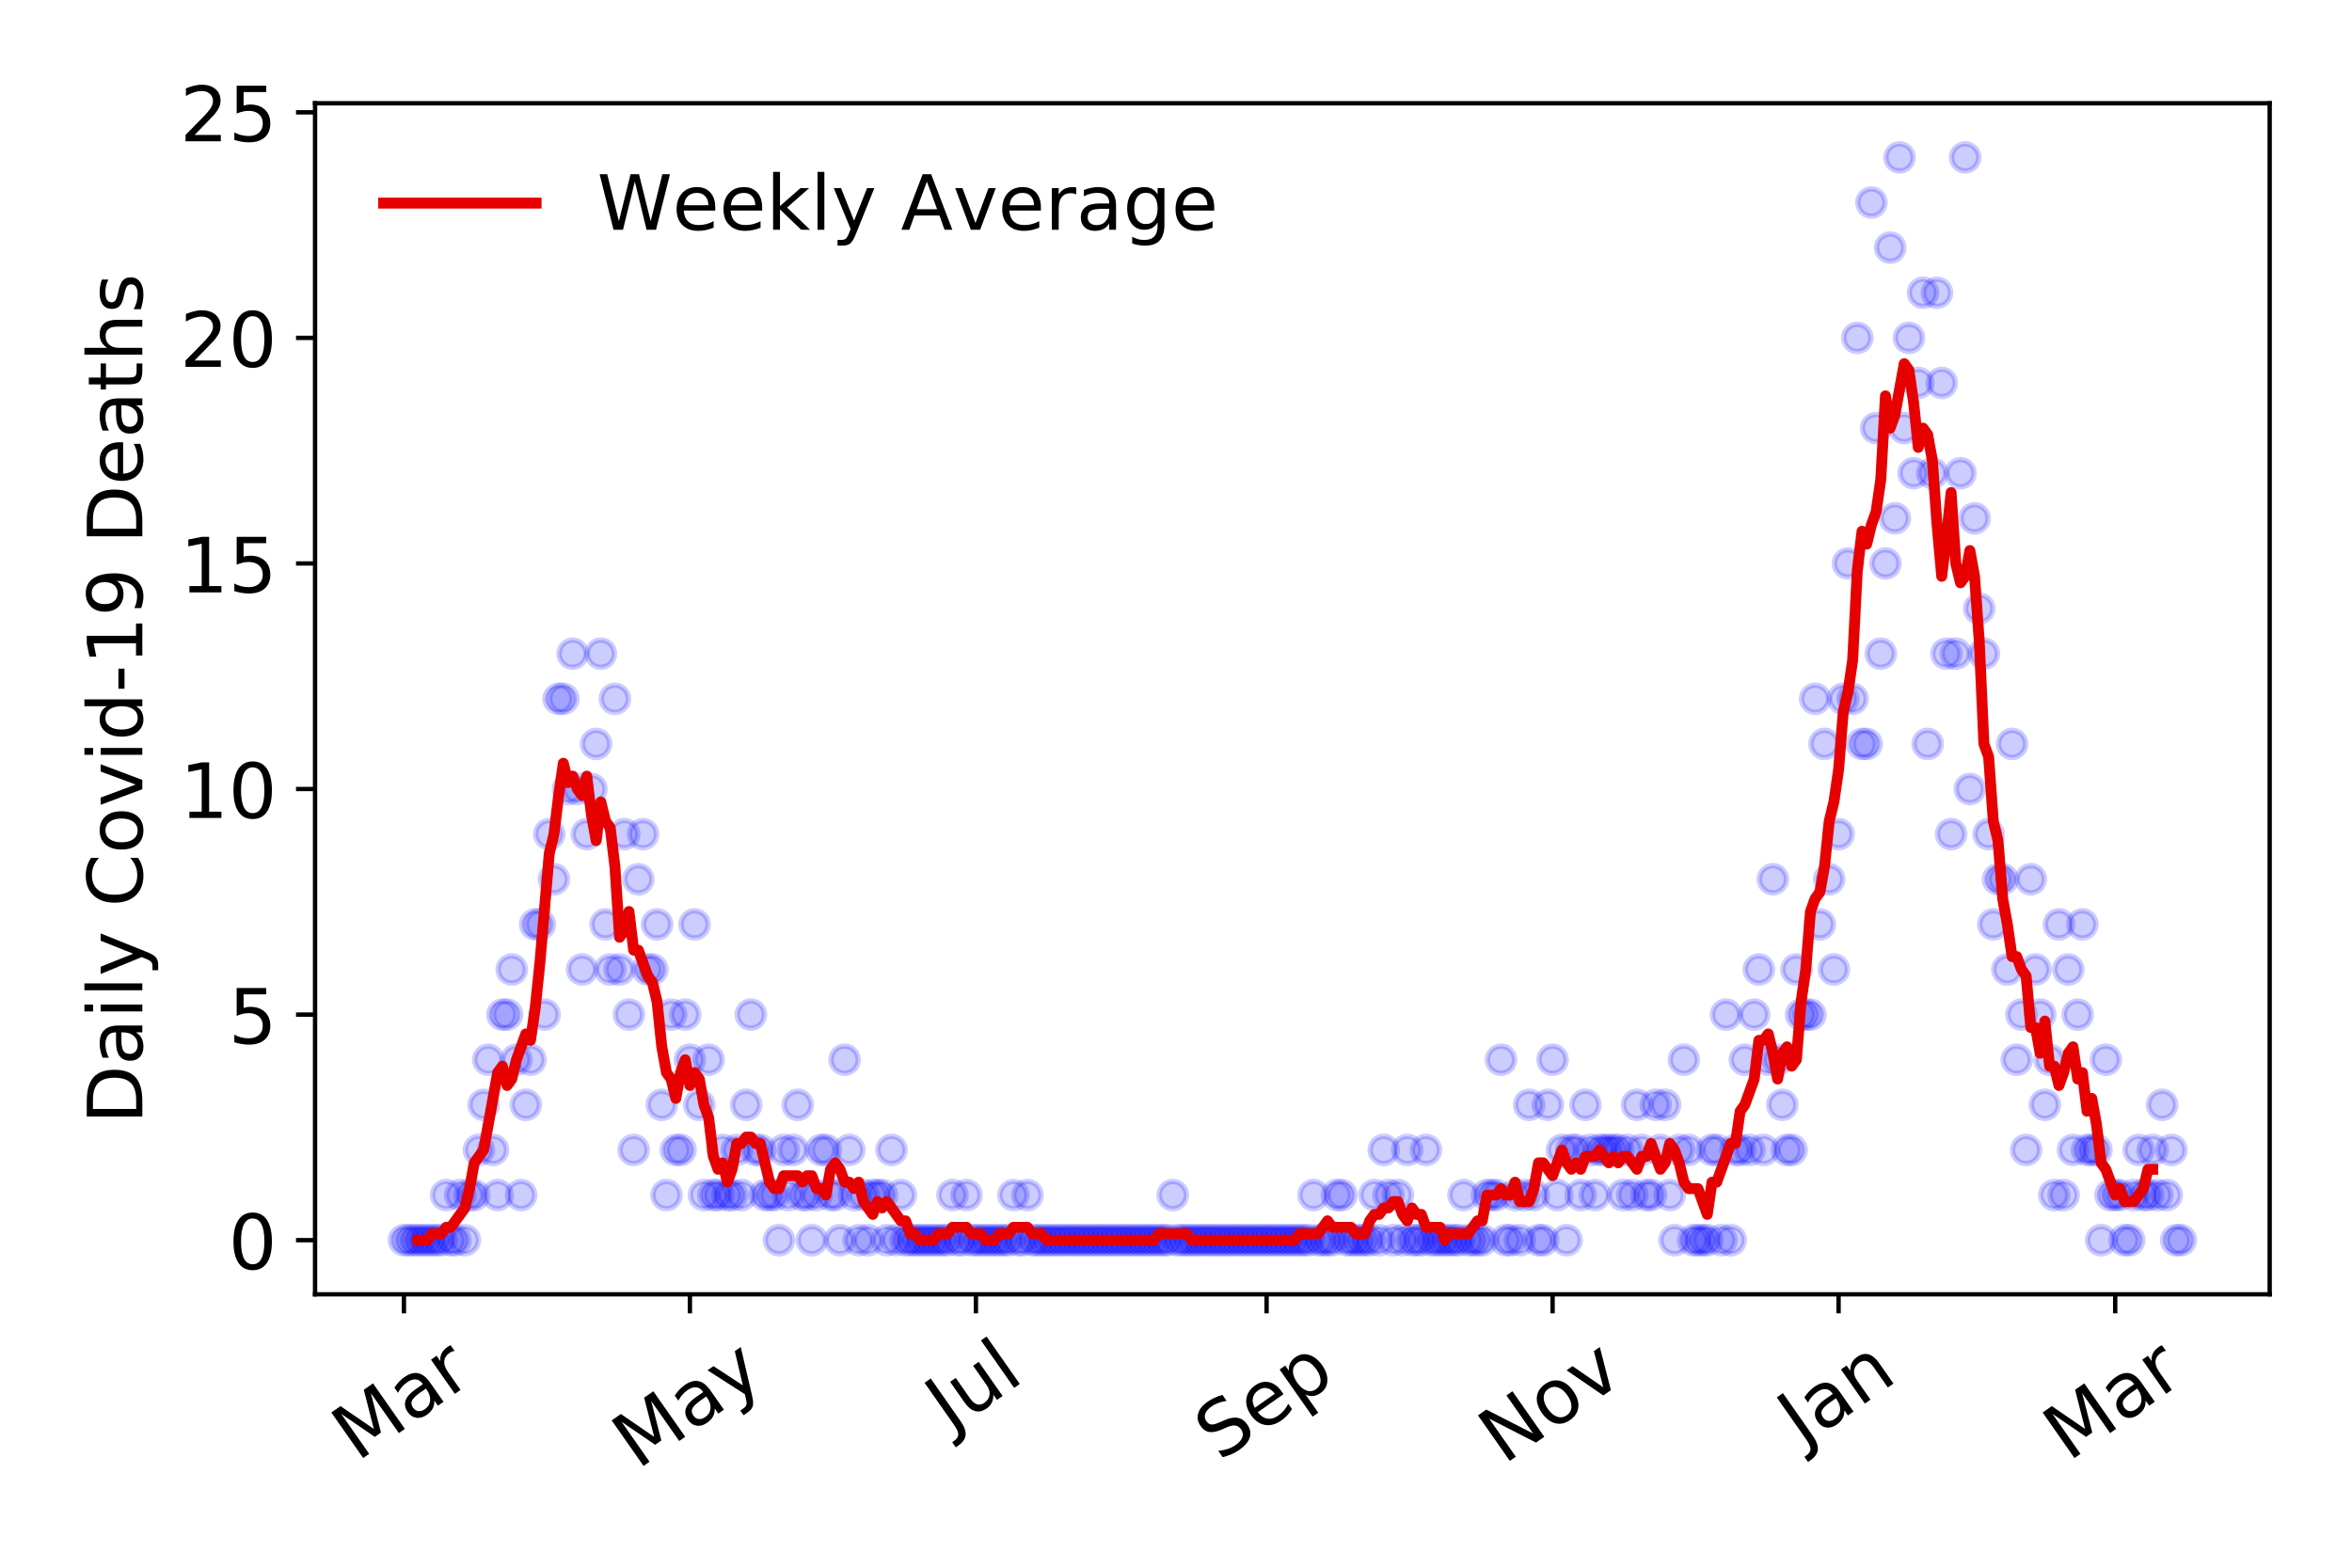 <?xml version="1.0" encoding="utf-8" standalone="no"?>
<!DOCTYPE svg PUBLIC "-//W3C//DTD SVG 1.1//EN"
  "http://www.w3.org/Graphics/SVG/1.1/DTD/svg11.dtd">
<!-- Created with matplotlib (https://matplotlib.org/) -->
<svg height="288pt" version="1.1" viewBox="0 0 432 288" width="432pt" xmlns="http://www.w3.org/2000/svg" xmlns:xlink="http://www.w3.org/1999/xlink">
 <defs>
  <style type="text/css">
*{stroke-linecap:butt;stroke-linejoin:round;}
  </style>
 </defs>
 <g id="figure_1">
  <g id="patch_1">
   <path d="M 0 288 
L 432 288 
L 432 0 
L 0 0 
z
" style="fill:#ffffff;"/>
  </g>
  <g id="axes_1">
   <g id="patch_2">
    <path d="M 57.87 237.778 
L 416.88 237.778 
L 416.88 18.973 
L 57.87 18.973 
z
" style="fill:#ffffff;"/>
   </g>
   <g id="matplotlib.axis_1">
    <g id="xtick_1">
     <g id="line2d_1">
      <defs>
       <path d="M 0 0 
L 0 3.5 
" id="m3404dd3918" style="stroke:#000000;stroke-width:0.8;"/>
      </defs>
      <g>
       <use style="stroke:#000000;stroke-width:0.8;" x="74.189" xlink:href="#m3404dd3918" y="237.778"/>
      </g>
     </g>
     <g id="text_1">
      <!-- Mar -->
      <defs>
       <path d="M 9.812 72.906 
L 24.516 72.906 
L 43.109 23.297 
L 61.812 72.906 
L 76.516 72.906 
L 76.516 0 
L 66.891 0 
L 66.891 64.016 
L 48.094 14.016 
L 38.188 14.016 
L 19.391 64.016 
L 19.391 0 
L 9.812 0 
z
" id="DejaVuSans-77"/>
       <path d="M 34.281 27.484 
Q 23.391 27.484 19.188 25 
Q 14.984 22.516 14.984 16.5 
Q 14.984 11.719 18.141 8.906 
Q 21.297 6.109 26.703 6.109 
Q 34.188 6.109 38.703 11.406 
Q 43.219 16.703 43.219 25.484 
L 43.219 27.484 
z
M 52.203 31.203 
L 52.203 0 
L 43.219 0 
L 43.219 8.297 
Q 40.141 3.328 35.547 0.953 
Q 30.953 -1.422 24.312 -1.422 
Q 15.922 -1.422 10.953 3.297 
Q 6 8.016 6 15.922 
Q 6 25.141 12.172 29.828 
Q 18.359 34.516 30.609 34.516 
L 43.219 34.516 
L 43.219 35.406 
Q 43.219 41.609 39.141 45 
Q 35.062 48.391 27.688 48.391 
Q 23 48.391 18.547 47.266 
Q 14.109 46.141 10.016 43.891 
L 10.016 52.203 
Q 14.938 54.109 19.578 55.047 
Q 24.219 56 28.609 56 
Q 40.484 56 46.344 49.844 
Q 52.203 43.703 52.203 31.203 
z
" id="DejaVuSans-97"/>
       <path d="M 41.109 46.297 
Q 39.594 47.172 37.812 47.578 
Q 36.031 48 33.891 48 
Q 26.266 48 22.188 43.047 
Q 18.109 38.094 18.109 28.812 
L 18.109 0 
L 9.078 0 
L 9.078 54.688 
L 18.109 54.688 
L 18.109 46.188 
Q 20.953 51.172 25.484 53.578 
Q 30.031 56 36.531 56 
Q 37.453 56 38.578 55.875 
Q 39.703 55.766 41.062 55.516 
z
" id="DejaVuSans-114"/>
      </defs>
      <g transform="translate(65.586 268.643)rotate(-35)scale(0.14 -0.14)">
       <use xlink:href="#DejaVuSans-77"/>
       <use x="86.279" xlink:href="#DejaVuSans-97"/>
       <use x="147.559" xlink:href="#DejaVuSans-114"/>
      </g>
     </g>
    </g>
    <g id="xtick_2">
     <g id="line2d_2">
      <g>
       <use style="stroke:#000000;stroke-width:0.8;" x="126.718" xlink:href="#m3404dd3918" y="237.778"/>
      </g>
     </g>
     <g id="text_2">
      <!-- May -->
      <defs>
       <path d="M 32.172 -5.078 
Q 28.375 -14.844 24.75 -17.812 
Q 21.141 -20.797 15.094 -20.797 
L 7.906 -20.797 
L 7.906 -13.281 
L 13.188 -13.281 
Q 16.891 -13.281 18.938 -11.516 
Q 21 -9.766 23.484 -3.219 
L 25.094 0.875 
L 2.984 54.688 
L 12.5 54.688 
L 29.594 11.922 
L 46.688 54.688 
L 56.203 54.688 
z
" id="DejaVuSans-121"/>
      </defs>
      <g transform="translate(117.079 270.094)rotate(-35)scale(0.14 -0.14)">
       <use xlink:href="#DejaVuSans-77"/>
       <use x="86.279" xlink:href="#DejaVuSans-97"/>
       <use x="147.559" xlink:href="#DejaVuSans-121"/>
      </g>
     </g>
    </g>
    <g id="xtick_3">
     <g id="line2d_3">
      <g>
       <use style="stroke:#000000;stroke-width:0.8;" x="179.248" xlink:href="#m3404dd3918" y="237.778"/>
      </g>
     </g>
     <g id="text_3">
      <!-- Jul -->
      <defs>
       <path d="M 9.812 72.906 
L 19.672 72.906 
L 19.672 5.078 
Q 19.672 -8.109 14.672 -14.062 
Q 9.672 -20.016 -1.422 -20.016 
L -5.172 -20.016 
L -5.172 -11.719 
L -2.094 -11.719 
Q 4.438 -11.719 7.125 -8.047 
Q 9.812 -4.391 9.812 5.078 
z
" id="DejaVuSans-74"/>
       <path d="M 8.5 21.578 
L 8.5 54.688 
L 17.484 54.688 
L 17.484 21.922 
Q 17.484 14.156 20.5 10.266 
Q 23.531 6.391 29.594 6.391 
Q 36.859 6.391 41.078 11.031 
Q 45.312 15.672 45.312 23.688 
L 45.312 54.688 
L 54.297 54.688 
L 54.297 0 
L 45.312 0 
L 45.312 8.406 
Q 42.047 3.422 37.719 1 
Q 33.406 -1.422 27.688 -1.422 
Q 18.266 -1.422 13.375 4.438 
Q 8.5 10.297 8.5 21.578 
z
M 31.109 56 
z
" id="DejaVuSans-117"/>
       <path d="M 9.422 75.984 
L 18.406 75.984 
L 18.406 0 
L 9.422 0 
z
" id="DejaVuSans-108"/>
      </defs>
      <g transform="translate(174.545 263.181)rotate(-35)scale(0.14 -0.14)">
       <use xlink:href="#DejaVuSans-74"/>
       <use x="29.492" xlink:href="#DejaVuSans-117"/>
       <use x="92.871" xlink:href="#DejaVuSans-108"/>
      </g>
     </g>
    </g>
    <g id="xtick_4">
     <g id="line2d_4">
      <g>
       <use style="stroke:#000000;stroke-width:0.8;" x="232.639" xlink:href="#m3404dd3918" y="237.778"/>
      </g>
     </g>
     <g id="text_4">
      <!-- Sep -->
      <defs>
       <path d="M 53.516 70.516 
L 53.516 60.891 
Q 47.906 63.578 42.922 64.891 
Q 37.938 66.219 33.297 66.219 
Q 25.25 66.219 20.875 63.094 
Q 16.5 59.969 16.5 54.203 
Q 16.5 49.359 19.406 46.891 
Q 22.312 44.438 30.422 42.922 
L 36.375 41.703 
Q 47.406 39.594 52.656 34.297 
Q 57.906 29 57.906 20.125 
Q 57.906 9.516 50.797 4.047 
Q 43.703 -1.422 29.984 -1.422 
Q 24.812 -1.422 18.969 -0.25 
Q 13.141 0.922 6.891 3.219 
L 6.891 13.375 
Q 12.891 10.016 18.656 8.297 
Q 24.422 6.594 29.984 6.594 
Q 38.422 6.594 43.016 9.906 
Q 47.609 13.234 47.609 19.391 
Q 47.609 24.75 44.312 27.781 
Q 41.016 30.812 33.5 32.328 
L 27.484 33.5 
Q 16.453 35.688 11.516 40.375 
Q 6.594 45.062 6.594 53.422 
Q 6.594 63.094 13.406 68.656 
Q 20.219 74.219 32.172 74.219 
Q 37.312 74.219 42.625 73.281 
Q 47.953 72.359 53.516 70.516 
z
" id="DejaVuSans-83"/>
       <path d="M 56.203 29.594 
L 56.203 25.203 
L 14.891 25.203 
Q 15.484 15.922 20.484 11.062 
Q 25.484 6.203 34.422 6.203 
Q 39.594 6.203 44.453 7.469 
Q 49.312 8.734 54.109 11.281 
L 54.109 2.781 
Q 49.266 0.734 44.188 -0.344 
Q 39.109 -1.422 33.891 -1.422 
Q 20.797 -1.422 13.156 6.188 
Q 5.516 13.812 5.516 26.812 
Q 5.516 40.234 12.766 48.109 
Q 20.016 56 32.328 56 
Q 43.359 56 49.781 48.891 
Q 56.203 41.797 56.203 29.594 
z
M 47.219 32.234 
Q 47.125 39.594 43.094 43.984 
Q 39.062 48.391 32.422 48.391 
Q 24.906 48.391 20.391 44.141 
Q 15.875 39.891 15.188 32.172 
z
" id="DejaVuSans-101"/>
       <path d="M 18.109 8.203 
L 18.109 -20.797 
L 9.078 -20.797 
L 9.078 54.688 
L 18.109 54.688 
L 18.109 46.391 
Q 20.953 51.266 25.266 53.625 
Q 29.594 56 35.594 56 
Q 45.562 56 51.781 48.094 
Q 58.016 40.188 58.016 27.297 
Q 58.016 14.406 51.781 6.484 
Q 45.562 -1.422 35.594 -1.422 
Q 29.594 -1.422 25.266 0.953 
Q 20.953 3.328 18.109 8.203 
z
M 48.688 27.297 
Q 48.688 37.203 44.609 42.844 
Q 40.531 48.484 33.406 48.484 
Q 26.266 48.484 22.188 42.844 
Q 18.109 37.203 18.109 27.297 
Q 18.109 17.391 22.188 11.75 
Q 26.266 6.109 33.406 6.109 
Q 40.531 6.109 44.609 11.75 
Q 48.688 17.391 48.688 27.297 
z
" id="DejaVuSans-112"/>
      </defs>
      <g transform="translate(224.046 268.629)rotate(-35)scale(0.14 -0.14)">
       <use xlink:href="#DejaVuSans-83"/>
       <use x="63.477" xlink:href="#DejaVuSans-101"/>
       <use x="125" xlink:href="#DejaVuSans-112"/>
      </g>
     </g>
    </g>
    <g id="xtick_5">
     <g id="line2d_5">
      <g>
       <use style="stroke:#000000;stroke-width:0.8;" x="285.168" xlink:href="#m3404dd3918" y="237.778"/>
      </g>
     </g>
     <g id="text_5">
      <!-- Nov -->
      <defs>
       <path d="M 9.812 72.906 
L 23.094 72.906 
L 55.422 11.922 
L 55.422 72.906 
L 64.984 72.906 
L 64.984 0 
L 51.703 0 
L 19.391 60.984 
L 19.391 0 
L 9.812 0 
z
" id="DejaVuSans-78"/>
       <path d="M 30.609 48.391 
Q 23.391 48.391 19.188 42.75 
Q 14.984 37.109 14.984 27.297 
Q 14.984 17.484 19.156 11.844 
Q 23.344 6.203 30.609 6.203 
Q 37.797 6.203 41.984 11.859 
Q 46.188 17.531 46.188 27.297 
Q 46.188 37.016 41.984 42.703 
Q 37.797 48.391 30.609 48.391 
z
M 30.609 56 
Q 42.328 56 49.016 48.375 
Q 55.719 40.766 55.719 27.297 
Q 55.719 13.875 49.016 6.219 
Q 42.328 -1.422 30.609 -1.422 
Q 18.844 -1.422 12.172 6.219 
Q 5.516 13.875 5.516 27.297 
Q 5.516 40.766 12.172 48.375 
Q 18.844 56 30.609 56 
z
" id="DejaVuSans-111"/>
       <path d="M 2.984 54.688 
L 12.5 54.688 
L 29.594 8.797 
L 46.688 54.688 
L 56.203 54.688 
L 35.688 0 
L 23.484 0 
z
" id="DejaVuSans-118"/>
      </defs>
      <g transform="translate(276.192 269.166)rotate(-35)scale(0.14 -0.14)">
       <use xlink:href="#DejaVuSans-78"/>
       <use x="74.805" xlink:href="#DejaVuSans-111"/>
       <use x="135.986" xlink:href="#DejaVuSans-118"/>
      </g>
     </g>
    </g>
    <g id="xtick_6">
     <g id="line2d_6">
      <g>
       <use style="stroke:#000000;stroke-width:0.8;" x="337.698" xlink:href="#m3404dd3918" y="237.778"/>
      </g>
     </g>
     <g id="text_6">
      <!-- Jan -->
      <defs>
       <path d="M 54.891 33.016 
L 54.891 0 
L 45.906 0 
L 45.906 32.719 
Q 45.906 40.484 42.875 44.328 
Q 39.844 48.188 33.797 48.188 
Q 26.516 48.188 22.312 43.547 
Q 18.109 38.922 18.109 30.906 
L 18.109 0 
L 9.078 0 
L 9.078 54.688 
L 18.109 54.688 
L 18.109 46.188 
Q 21.344 51.125 25.703 53.562 
Q 30.078 56 35.797 56 
Q 45.219 56 50.047 50.172 
Q 54.891 44.344 54.891 33.016 
z
" id="DejaVuSans-110"/>
      </defs>
      <g transform="translate(331.074 265.871)rotate(-35)scale(0.14 -0.14)">
       <use xlink:href="#DejaVuSans-74"/>
       <use x="29.492" xlink:href="#DejaVuSans-97"/>
       <use x="90.771" xlink:href="#DejaVuSans-110"/>
      </g>
     </g>
    </g>
    <g id="xtick_7">
     <g id="line2d_7">
      <g>
       <use style="stroke:#000000;stroke-width:0.8;" x="388.505" xlink:href="#m3404dd3918" y="237.778"/>
      </g>
     </g>
     <g id="text_7">
      <!-- Mar -->
      <g transform="translate(379.903 268.643)rotate(-35)scale(0.14 -0.14)">
       <use xlink:href="#DejaVuSans-77"/>
       <use x="86.279" xlink:href="#DejaVuSans-97"/>
       <use x="147.559" xlink:href="#DejaVuSans-114"/>
      </g>
     </g>
    </g>
   </g>
   <g id="matplotlib.axis_2">
    <g id="ytick_1">
     <g id="line2d_8">
      <defs>
       <path d="M 0 0 
L -3.5 0 
" id="mb9cb3cdb33" style="stroke:#000000;stroke-width:0.8;"/>
      </defs>
      <g>
       <use style="stroke:#000000;stroke-width:0.8;" x="57.87" xlink:href="#mb9cb3cdb33" y="227.832"/>
      </g>
     </g>
     <g id="text_8">
      <!-- 0 -->
      <defs>
       <path d="M 31.781 66.406 
Q 24.172 66.406 20.328 58.906 
Q 16.5 51.422 16.5 36.375 
Q 16.5 21.391 20.328 13.891 
Q 24.172 6.391 31.781 6.391 
Q 39.453 6.391 43.281 13.891 
Q 47.125 21.391 47.125 36.375 
Q 47.125 51.422 43.281 58.906 
Q 39.453 66.406 31.781 66.406 
z
M 31.781 74.219 
Q 44.047 74.219 50.516 64.516 
Q 56.984 54.828 56.984 36.375 
Q 56.984 17.969 50.516 8.266 
Q 44.047 -1.422 31.781 -1.422 
Q 19.531 -1.422 13.062 8.266 
Q 6.594 17.969 6.594 36.375 
Q 6.594 54.828 13.062 64.516 
Q 19.531 74.219 31.781 74.219 
z
" id="DejaVuSans-48"/>
      </defs>
      <g transform="translate(41.962 233.151)scale(0.14 -0.14)">
       <use xlink:href="#DejaVuSans-48"/>
      </g>
     </g>
    </g>
    <g id="ytick_2">
     <g id="line2d_9">
      <g>
       <use style="stroke:#000000;stroke-width:0.8;" x="57.87" xlink:href="#mb9cb3cdb33" y="186.392"/>
      </g>
     </g>
     <g id="text_9">
      <!-- 5 -->
      <defs>
       <path d="M 10.797 72.906 
L 49.516 72.906 
L 49.516 64.594 
L 19.828 64.594 
L 19.828 46.734 
Q 21.969 47.469 24.109 47.828 
Q 26.266 48.188 28.422 48.188 
Q 40.625 48.188 47.75 41.5 
Q 54.891 34.812 54.891 23.391 
Q 54.891 11.625 47.562 5.094 
Q 40.234 -1.422 26.906 -1.422 
Q 22.312 -1.422 17.547 -0.641 
Q 12.797 0.141 7.719 1.703 
L 7.719 11.625 
Q 12.109 9.234 16.797 8.062 
Q 21.484 6.891 26.703 6.891 
Q 35.156 6.891 40.078 11.328 
Q 45.016 15.766 45.016 23.391 
Q 45.016 31 40.078 35.438 
Q 35.156 39.891 26.703 39.891 
Q 22.75 39.891 18.812 39.016 
Q 14.891 38.141 10.797 36.281 
z
" id="DejaVuSans-53"/>
      </defs>
      <g transform="translate(41.962 191.711)scale(0.14 -0.14)">
       <use xlink:href="#DejaVuSans-53"/>
      </g>
     </g>
    </g>
    <g id="ytick_3">
     <g id="line2d_10">
      <g>
       <use style="stroke:#000000;stroke-width:0.8;" x="57.87" xlink:href="#mb9cb3cdb33" y="144.952"/>
      </g>
     </g>
     <g id="text_10">
      <!-- 10 -->
      <defs>
       <path d="M 12.406 8.297 
L 28.516 8.297 
L 28.516 63.922 
L 10.984 60.406 
L 10.984 69.391 
L 28.422 72.906 
L 38.281 72.906 
L 38.281 8.297 
L 54.391 8.297 
L 54.391 0 
L 12.406 0 
z
" id="DejaVuSans-49"/>
      </defs>
      <g transform="translate(33.055 150.271)scale(0.14 -0.14)">
       <use xlink:href="#DejaVuSans-49"/>
       <use x="63.623" xlink:href="#DejaVuSans-48"/>
      </g>
     </g>
    </g>
    <g id="ytick_4">
     <g id="line2d_11">
      <g>
       <use style="stroke:#000000;stroke-width:0.8;" x="57.87" xlink:href="#mb9cb3cdb33" y="103.511"/>
      </g>
     </g>
     <g id="text_11">
      <!-- 15 -->
      <g transform="translate(33.055 108.83)scale(0.14 -0.14)">
       <use xlink:href="#DejaVuSans-49"/>
       <use x="63.623" xlink:href="#DejaVuSans-53"/>
      </g>
     </g>
    </g>
    <g id="ytick_5">
     <g id="line2d_12">
      <g>
       <use style="stroke:#000000;stroke-width:0.8;" x="57.87" xlink:href="#mb9cb3cdb33" y="62.071"/>
      </g>
     </g>
     <g id="text_12">
      <!-- 20 -->
      <defs>
       <path d="M 19.188 8.297 
L 53.609 8.297 
L 53.609 0 
L 7.328 0 
L 7.328 8.297 
Q 12.938 14.109 22.625 23.891 
Q 32.328 33.688 34.812 36.531 
Q 39.547 41.844 41.422 45.531 
Q 43.312 49.219 43.312 52.781 
Q 43.312 58.594 39.234 62.25 
Q 35.156 65.922 28.609 65.922 
Q 23.969 65.922 18.812 64.312 
Q 13.672 62.703 7.812 59.422 
L 7.812 69.391 
Q 13.766 71.781 18.938 73 
Q 24.125 74.219 28.422 74.219 
Q 39.75 74.219 46.484 68.547 
Q 53.219 62.891 53.219 53.422 
Q 53.219 48.922 51.531 44.891 
Q 49.859 40.875 45.406 35.406 
Q 44.188 33.984 37.641 27.219 
Q 31.109 20.453 19.188 8.297 
z
" id="DejaVuSans-50"/>
      </defs>
      <g transform="translate(33.055 67.39)scale(0.14 -0.14)">
       <use xlink:href="#DejaVuSans-50"/>
       <use x="63.623" xlink:href="#DejaVuSans-48"/>
      </g>
     </g>
    </g>
    <g id="ytick_6">
     <g id="line2d_13">
      <g>
       <use style="stroke:#000000;stroke-width:0.8;" x="57.87" xlink:href="#mb9cb3cdb33" y="20.63"/>
      </g>
     </g>
     <g id="text_13">
      <!-- 25 -->
      <g transform="translate(33.055 25.949)scale(0.14 -0.14)">
       <use xlink:href="#DejaVuSans-50"/>
       <use x="63.623" xlink:href="#DejaVuSans-53"/>
      </g>
     </g>
    </g>
    <g id="text_14">
     <!-- Daily Covid-19 Deaths -->
     <defs>
      <path d="M 19.672 64.797 
L 19.672 8.109 
L 31.594 8.109 
Q 46.688 8.109 53.688 14.938 
Q 60.688 21.781 60.688 36.531 
Q 60.688 51.172 53.688 57.984 
Q 46.688 64.797 31.594 64.797 
z
M 9.812 72.906 
L 30.078 72.906 
Q 51.266 72.906 61.172 64.094 
Q 71.094 55.281 71.094 36.531 
Q 71.094 17.672 61.125 8.828 
Q 51.172 0 30.078 0 
L 9.812 0 
z
" id="DejaVuSans-68"/>
      <path d="M 9.422 54.688 
L 18.406 54.688 
L 18.406 0 
L 9.422 0 
z
M 9.422 75.984 
L 18.406 75.984 
L 18.406 64.594 
L 9.422 64.594 
z
" id="DejaVuSans-105"/>
      <path id="DejaVuSans-32"/>
      <path d="M 64.406 67.281 
L 64.406 56.891 
Q 59.422 61.531 53.781 63.812 
Q 48.141 66.109 41.797 66.109 
Q 29.297 66.109 22.656 58.469 
Q 16.016 50.828 16.016 36.375 
Q 16.016 21.969 22.656 14.328 
Q 29.297 6.688 41.797 6.688 
Q 48.141 6.688 53.781 8.984 
Q 59.422 11.281 64.406 15.922 
L 64.406 5.609 
Q 59.234 2.094 53.438 0.328 
Q 47.656 -1.422 41.219 -1.422 
Q 24.656 -1.422 15.125 8.703 
Q 5.609 18.844 5.609 36.375 
Q 5.609 53.953 15.125 64.078 
Q 24.656 74.219 41.219 74.219 
Q 47.75 74.219 53.531 72.484 
Q 59.328 70.75 64.406 67.281 
z
" id="DejaVuSans-67"/>
      <path d="M 45.406 46.391 
L 45.406 75.984 
L 54.391 75.984 
L 54.391 0 
L 45.406 0 
L 45.406 8.203 
Q 42.578 3.328 38.25 0.953 
Q 33.938 -1.422 27.875 -1.422 
Q 17.969 -1.422 11.734 6.484 
Q 5.516 14.406 5.516 27.297 
Q 5.516 40.188 11.734 48.094 
Q 17.969 56 27.875 56 
Q 33.938 56 38.25 53.625 
Q 42.578 51.266 45.406 46.391 
z
M 14.797 27.297 
Q 14.797 17.391 18.875 11.75 
Q 22.953 6.109 30.078 6.109 
Q 37.203 6.109 41.297 11.75 
Q 45.406 17.391 45.406 27.297 
Q 45.406 37.203 41.297 42.844 
Q 37.203 48.484 30.078 48.484 
Q 22.953 48.484 18.875 42.844 
Q 14.797 37.203 14.797 27.297 
z
" id="DejaVuSans-100"/>
      <path d="M 4.891 31.391 
L 31.203 31.391 
L 31.203 23.391 
L 4.891 23.391 
z
" id="DejaVuSans-45"/>
      <path d="M 10.984 1.516 
L 10.984 10.5 
Q 14.703 8.734 18.5 7.812 
Q 22.312 6.891 25.984 6.891 
Q 35.75 6.891 40.891 13.453 
Q 46.047 20.016 46.781 33.406 
Q 43.953 29.203 39.594 26.953 
Q 35.25 24.703 29.984 24.703 
Q 19.047 24.703 12.672 31.312 
Q 6.297 37.938 6.297 49.422 
Q 6.297 60.641 12.938 67.422 
Q 19.578 74.219 30.609 74.219 
Q 43.266 74.219 49.922 64.516 
Q 56.594 54.828 56.594 36.375 
Q 56.594 19.141 48.406 8.859 
Q 40.234 -1.422 26.422 -1.422 
Q 22.703 -1.422 18.891 -0.688 
Q 15.094 0.047 10.984 1.516 
z
M 30.609 32.422 
Q 37.25 32.422 41.125 36.953 
Q 45.016 41.5 45.016 49.422 
Q 45.016 57.281 41.125 61.844 
Q 37.25 66.406 30.609 66.406 
Q 23.969 66.406 20.094 61.844 
Q 16.219 57.281 16.219 49.422 
Q 16.219 41.5 20.094 36.953 
Q 23.969 32.422 30.609 32.422 
z
" id="DejaVuSans-57"/>
      <path d="M 18.312 70.219 
L 18.312 54.688 
L 36.812 54.688 
L 36.812 47.703 
L 18.312 47.703 
L 18.312 18.016 
Q 18.312 11.328 20.141 9.422 
Q 21.969 7.516 27.594 7.516 
L 36.812 7.516 
L 36.812 0 
L 27.594 0 
Q 17.188 0 13.234 3.875 
Q 9.281 7.766 9.281 18.016 
L 9.281 47.703 
L 2.688 47.703 
L 2.688 54.688 
L 9.281 54.688 
L 9.281 70.219 
z
" id="DejaVuSans-116"/>
      <path d="M 54.891 33.016 
L 54.891 0 
L 45.906 0 
L 45.906 32.719 
Q 45.906 40.484 42.875 44.328 
Q 39.844 48.188 33.797 48.188 
Q 26.516 48.188 22.312 43.547 
Q 18.109 38.922 18.109 30.906 
L 18.109 0 
L 9.078 0 
L 9.078 75.984 
L 18.109 75.984 
L 18.109 46.188 
Q 21.344 51.125 25.703 53.562 
Q 30.078 56 35.797 56 
Q 45.219 56 50.047 50.172 
Q 54.891 44.344 54.891 33.016 
z
" id="DejaVuSans-104"/>
      <path d="M 44.281 53.078 
L 44.281 44.578 
Q 40.484 46.531 36.375 47.5 
Q 32.281 48.484 27.875 48.484 
Q 21.188 48.484 17.844 46.438 
Q 14.5 44.391 14.5 40.281 
Q 14.5 37.156 16.891 35.375 
Q 19.281 33.594 26.516 31.984 
L 29.594 31.297 
Q 39.156 29.25 43.188 25.516 
Q 47.219 21.781 47.219 15.094 
Q 47.219 7.469 41.188 3.016 
Q 35.156 -1.422 24.609 -1.422 
Q 20.219 -1.422 15.453 -0.562 
Q 10.688 0.297 5.422 2 
L 5.422 11.281 
Q 10.406 8.688 15.234 7.391 
Q 20.062 6.109 24.812 6.109 
Q 31.156 6.109 34.562 8.281 
Q 37.984 10.453 37.984 14.406 
Q 37.984 18.062 35.516 20.016 
Q 33.062 21.969 24.703 23.781 
L 21.578 24.516 
Q 13.234 26.266 9.516 29.906 
Q 5.812 33.547 5.812 39.891 
Q 5.812 47.609 11.281 51.797 
Q 16.75 56 26.812 56 
Q 31.781 56 36.172 55.266 
Q 40.578 54.547 44.281 53.078 
z
" id="DejaVuSans-115"/>
     </defs>
     <g transform="translate(26.143 206.487)rotate(-90)scale(0.14 -0.14)">
      <use xlink:href="#DejaVuSans-68"/>
      <use x="77.002" xlink:href="#DejaVuSans-97"/>
      <use x="138.281" xlink:href="#DejaVuSans-105"/>
      <use x="166.064" xlink:href="#DejaVuSans-108"/>
      <use x="193.848" xlink:href="#DejaVuSans-121"/>
      <use x="253.027" xlink:href="#DejaVuSans-32"/>
      <use x="284.814" xlink:href="#DejaVuSans-67"/>
      <use x="354.639" xlink:href="#DejaVuSans-111"/>
      <use x="415.82" xlink:href="#DejaVuSans-118"/>
      <use x="475" xlink:href="#DejaVuSans-105"/>
      <use x="502.783" xlink:href="#DejaVuSans-100"/>
      <use x="566.26" xlink:href="#DejaVuSans-45"/>
      <use x="602.344" xlink:href="#DejaVuSans-49"/>
      <use x="665.967" xlink:href="#DejaVuSans-57"/>
      <use x="729.59" xlink:href="#DejaVuSans-32"/>
      <use x="761.377" xlink:href="#DejaVuSans-68"/>
      <use x="838.379" xlink:href="#DejaVuSans-101"/>
      <use x="899.902" xlink:href="#DejaVuSans-97"/>
      <use x="961.182" xlink:href="#DejaVuSans-116"/>
      <use x="1000.391" xlink:href="#DejaVuSans-104"/>
      <use x="1063.77" xlink:href="#DejaVuSans-115"/>
     </g>
    </g>
   </g>
   <g id="line2d_14">
    <defs>
     <path d="M 0 2.5 
C 0.663 2.5 1.299 2.237 1.768 1.768 
C 2.237 1.299 2.5 0.663 2.5 0 
C 2.5 -0.663 2.237 -1.299 1.768 -1.768 
C 1.299 -2.237 0.663 -2.5 0 -2.5 
C -0.663 -2.5 -1.299 -2.237 -1.768 -1.768 
C -2.237 -1.299 -2.5 -0.663 -2.5 0 
C -2.5 0.663 -2.237 1.299 -1.768 1.768 
C -1.299 2.237 -0.663 2.5 0 2.5 
z
" id="mcded3d3beb" style="stroke:#0000ff;stroke-opacity:0.2;"/>
    </defs>
    <g clip-path="url(#pd3a30ce733)">
     <use style="fill:#0000ff;fill-opacity:0.2;stroke:#0000ff;stroke-opacity:0.2;" x="74.189" xlink:href="#mcded3d3beb" y="227.832"/>
     <use style="fill:#0000ff;fill-opacity:0.2;stroke:#0000ff;stroke-opacity:0.2;" x="75.05" xlink:href="#mcded3d3beb" y="227.832"/>
     <use style="fill:#0000ff;fill-opacity:0.2;stroke:#0000ff;stroke-opacity:0.2;" x="75.911" xlink:href="#mcded3d3beb" y="227.832"/>
     <use style="fill:#0000ff;fill-opacity:0.2;stroke:#0000ff;stroke-opacity:0.2;" x="76.772" xlink:href="#mcded3d3beb" y="227.832"/>
     <use style="fill:#0000ff;fill-opacity:0.2;stroke:#0000ff;stroke-opacity:0.2;" x="77.633" xlink:href="#mcded3d3beb" y="227.832"/>
     <use style="fill:#0000ff;fill-opacity:0.2;stroke:#0000ff;stroke-opacity:0.2;" x="78.494" xlink:href="#mcded3d3beb" y="227.832"/>
     <use style="fill:#0000ff;fill-opacity:0.2;stroke:#0000ff;stroke-opacity:0.2;" x="79.355" xlink:href="#mcded3d3beb" y="227.832"/>
     <use style="fill:#0000ff;fill-opacity:0.2;stroke:#0000ff;stroke-opacity:0.2;" x="80.217" xlink:href="#mcded3d3beb" y="227.832"/>
     <use style="fill:#0000ff;fill-opacity:0.2;stroke:#0000ff;stroke-opacity:0.2;" x="81.078" xlink:href="#mcded3d3beb" y="227.832"/>
     <use style="fill:#0000ff;fill-opacity:0.2;stroke:#0000ff;stroke-opacity:0.2;" x="81.939" xlink:href="#mcded3d3beb" y="219.544"/>
     <use style="fill:#0000ff;fill-opacity:0.2;stroke:#0000ff;stroke-opacity:0.2;" x="82.8" xlink:href="#mcded3d3beb" y="227.832"/>
     <use style="fill:#0000ff;fill-opacity:0.2;stroke:#0000ff;stroke-opacity:0.2;" x="83.661" xlink:href="#mcded3d3beb" y="227.832"/>
     <use style="fill:#0000ff;fill-opacity:0.2;stroke:#0000ff;stroke-opacity:0.2;" x="84.522" xlink:href="#mcded3d3beb" y="219.544"/>
     <use style="fill:#0000ff;fill-opacity:0.2;stroke:#0000ff;stroke-opacity:0.2;" x="85.383" xlink:href="#mcded3d3beb" y="227.832"/>
     <use style="fill:#0000ff;fill-opacity:0.2;stroke:#0000ff;stroke-opacity:0.2;" x="86.245" xlink:href="#mcded3d3beb" y="219.544"/>
     <use style="fill:#0000ff;fill-opacity:0.2;stroke:#0000ff;stroke-opacity:0.2;" x="87.106" xlink:href="#mcded3d3beb" y="219.544"/>
     <use style="fill:#0000ff;fill-opacity:0.2;stroke:#0000ff;stroke-opacity:0.2;" x="87.967" xlink:href="#mcded3d3beb" y="211.256"/>
     <use style="fill:#0000ff;fill-opacity:0.2;stroke:#0000ff;stroke-opacity:0.2;" x="88.828" xlink:href="#mcded3d3beb" y="202.968"/>
     <use style="fill:#0000ff;fill-opacity:0.2;stroke:#0000ff;stroke-opacity:0.2;" x="89.689" xlink:href="#mcded3d3beb" y="194.68"/>
     <use style="fill:#0000ff;fill-opacity:0.2;stroke:#0000ff;stroke-opacity:0.2;" x="90.55" xlink:href="#mcded3d3beb" y="211.256"/>
     <use style="fill:#0000ff;fill-opacity:0.2;stroke:#0000ff;stroke-opacity:0.2;" x="91.411" xlink:href="#mcded3d3beb" y="219.544"/>
     <use style="fill:#0000ff;fill-opacity:0.2;stroke:#0000ff;stroke-opacity:0.2;" x="92.273" xlink:href="#mcded3d3beb" y="186.392"/>
     <use style="fill:#0000ff;fill-opacity:0.2;stroke:#0000ff;stroke-opacity:0.2;" x="93.134" xlink:href="#mcded3d3beb" y="186.392"/>
     <use style="fill:#0000ff;fill-opacity:0.2;stroke:#0000ff;stroke-opacity:0.2;" x="93.995" xlink:href="#mcded3d3beb" y="178.104"/>
     <use style="fill:#0000ff;fill-opacity:0.2;stroke:#0000ff;stroke-opacity:0.2;" x="94.856" xlink:href="#mcded3d3beb" y="194.68"/>
     <use style="fill:#0000ff;fill-opacity:0.2;stroke:#0000ff;stroke-opacity:0.2;" x="95.717" xlink:href="#mcded3d3beb" y="219.544"/>
     <use style="fill:#0000ff;fill-opacity:0.2;stroke:#0000ff;stroke-opacity:0.2;" x="96.578" xlink:href="#mcded3d3beb" y="202.968"/>
     <use style="fill:#0000ff;fill-opacity:0.2;stroke:#0000ff;stroke-opacity:0.2;" x="97.439" xlink:href="#mcded3d3beb" y="194.68"/>
     <use style="fill:#0000ff;fill-opacity:0.2;stroke:#0000ff;stroke-opacity:0.2;" x="98.301" xlink:href="#mcded3d3beb" y="169.816"/>
     <use style="fill:#0000ff;fill-opacity:0.2;stroke:#0000ff;stroke-opacity:0.2;" x="99.162" xlink:href="#mcded3d3beb" y="169.816"/>
     <use style="fill:#0000ff;fill-opacity:0.2;stroke:#0000ff;stroke-opacity:0.2;" x="100.023" xlink:href="#mcded3d3beb" y="186.392"/>
     <use style="fill:#0000ff;fill-opacity:0.2;stroke:#0000ff;stroke-opacity:0.2;" x="100.884" xlink:href="#mcded3d3beb" y="153.24"/>
     <use style="fill:#0000ff;fill-opacity:0.2;stroke:#0000ff;stroke-opacity:0.2;" x="101.745" xlink:href="#mcded3d3beb" y="161.528"/>
     <use style="fill:#0000ff;fill-opacity:0.2;stroke:#0000ff;stroke-opacity:0.2;" x="102.606" xlink:href="#mcded3d3beb" y="128.375"/>
     <use style="fill:#0000ff;fill-opacity:0.2;stroke:#0000ff;stroke-opacity:0.2;" x="103.467" xlink:href="#mcded3d3beb" y="128.375"/>
     <use style="fill:#0000ff;fill-opacity:0.2;stroke:#0000ff;stroke-opacity:0.2;" x="104.329" xlink:href="#mcded3d3beb" y="144.952"/>
     <use style="fill:#0000ff;fill-opacity:0.2;stroke:#0000ff;stroke-opacity:0.2;" x="105.19" xlink:href="#mcded3d3beb" y="120.087"/>
     <use style="fill:#0000ff;fill-opacity:0.2;stroke:#0000ff;stroke-opacity:0.2;" x="106.051" xlink:href="#mcded3d3beb" y="144.952"/>
     <use style="fill:#0000ff;fill-opacity:0.2;stroke:#0000ff;stroke-opacity:0.2;" x="106.912" xlink:href="#mcded3d3beb" y="178.104"/>
     <use style="fill:#0000ff;fill-opacity:0.2;stroke:#0000ff;stroke-opacity:0.2;" x="107.773" xlink:href="#mcded3d3beb" y="153.24"/>
     <use style="fill:#0000ff;fill-opacity:0.2;stroke:#0000ff;stroke-opacity:0.2;" x="108.634" xlink:href="#mcded3d3beb" y="144.952"/>
     <use style="fill:#0000ff;fill-opacity:0.2;stroke:#0000ff;stroke-opacity:0.2;" x="109.495" xlink:href="#mcded3d3beb" y="136.664"/>
     <use style="fill:#0000ff;fill-opacity:0.2;stroke:#0000ff;stroke-opacity:0.2;" x="110.357" xlink:href="#mcded3d3beb" y="120.087"/>
     <use style="fill:#0000ff;fill-opacity:0.2;stroke:#0000ff;stroke-opacity:0.2;" x="111.218" xlink:href="#mcded3d3beb" y="169.816"/>
     <use style="fill:#0000ff;fill-opacity:0.2;stroke:#0000ff;stroke-opacity:0.2;" x="112.079" xlink:href="#mcded3d3beb" y="178.104"/>
     <use style="fill:#0000ff;fill-opacity:0.2;stroke:#0000ff;stroke-opacity:0.2;" x="112.94" xlink:href="#mcded3d3beb" y="128.375"/>
     <use style="fill:#0000ff;fill-opacity:0.2;stroke:#0000ff;stroke-opacity:0.2;" x="113.801" xlink:href="#mcded3d3beb" y="178.104"/>
     <use style="fill:#0000ff;fill-opacity:0.2;stroke:#0000ff;stroke-opacity:0.2;" x="114.662" xlink:href="#mcded3d3beb" y="153.24"/>
     <use style="fill:#0000ff;fill-opacity:0.2;stroke:#0000ff;stroke-opacity:0.2;" x="115.523" xlink:href="#mcded3d3beb" y="186.392"/>
     <use style="fill:#0000ff;fill-opacity:0.2;stroke:#0000ff;stroke-opacity:0.2;" x="116.385" xlink:href="#mcded3d3beb" y="211.256"/>
     <use style="fill:#0000ff;fill-opacity:0.2;stroke:#0000ff;stroke-opacity:0.2;" x="117.246" xlink:href="#mcded3d3beb" y="161.528"/>
     <use style="fill:#0000ff;fill-opacity:0.2;stroke:#0000ff;stroke-opacity:0.2;" x="118.107" xlink:href="#mcded3d3beb" y="153.24"/>
     <use style="fill:#0000ff;fill-opacity:0.2;stroke:#0000ff;stroke-opacity:0.2;" x="118.968" xlink:href="#mcded3d3beb" y="178.104"/>
     <use style="fill:#0000ff;fill-opacity:0.2;stroke:#0000ff;stroke-opacity:0.2;" x="119.829" xlink:href="#mcded3d3beb" y="178.104"/>
     <use style="fill:#0000ff;fill-opacity:0.2;stroke:#0000ff;stroke-opacity:0.2;" x="120.69" xlink:href="#mcded3d3beb" y="169.816"/>
     <use style="fill:#0000ff;fill-opacity:0.2;stroke:#0000ff;stroke-opacity:0.2;" x="121.551" xlink:href="#mcded3d3beb" y="202.968"/>
     <use style="fill:#0000ff;fill-opacity:0.2;stroke:#0000ff;stroke-opacity:0.2;" x="122.413" xlink:href="#mcded3d3beb" y="219.544"/>
     <use style="fill:#0000ff;fill-opacity:0.2;stroke:#0000ff;stroke-opacity:0.2;" x="123.274" xlink:href="#mcded3d3beb" y="186.392"/>
     <use style="fill:#0000ff;fill-opacity:0.2;stroke:#0000ff;stroke-opacity:0.2;" x="124.135" xlink:href="#mcded3d3beb" y="211.256"/>
     <use style="fill:#0000ff;fill-opacity:0.2;stroke:#0000ff;stroke-opacity:0.2;" x="124.996" xlink:href="#mcded3d3beb" y="211.256"/>
     <use style="fill:#0000ff;fill-opacity:0.2;stroke:#0000ff;stroke-opacity:0.2;" x="125.857" xlink:href="#mcded3d3beb" y="186.392"/>
     <use style="fill:#0000ff;fill-opacity:0.2;stroke:#0000ff;stroke-opacity:0.2;" x="126.718" xlink:href="#mcded3d3beb" y="194.68"/>
     <use style="fill:#0000ff;fill-opacity:0.2;stroke:#0000ff;stroke-opacity:0.2;" x="127.579" xlink:href="#mcded3d3beb" y="169.816"/>
     <use style="fill:#0000ff;fill-opacity:0.2;stroke:#0000ff;stroke-opacity:0.2;" x="128.441" xlink:href="#mcded3d3beb" y="202.968"/>
     <use style="fill:#0000ff;fill-opacity:0.2;stroke:#0000ff;stroke-opacity:0.2;" x="129.302" xlink:href="#mcded3d3beb" y="219.544"/>
     <use style="fill:#0000ff;fill-opacity:0.2;stroke:#0000ff;stroke-opacity:0.2;" x="130.163" xlink:href="#mcded3d3beb" y="194.68"/>
     <use style="fill:#0000ff;fill-opacity:0.2;stroke:#0000ff;stroke-opacity:0.2;" x="131.024" xlink:href="#mcded3d3beb" y="219.544"/>
     <use style="fill:#0000ff;fill-opacity:0.2;stroke:#0000ff;stroke-opacity:0.2;" x="131.885" xlink:href="#mcded3d3beb" y="219.544"/>
     <use style="fill:#0000ff;fill-opacity:0.2;stroke:#0000ff;stroke-opacity:0.2;" x="132.746" xlink:href="#mcded3d3beb" y="211.256"/>
     <use style="fill:#0000ff;fill-opacity:0.2;stroke:#0000ff;stroke-opacity:0.2;" x="133.607" xlink:href="#mcded3d3beb" y="219.544"/>
     <use style="fill:#0000ff;fill-opacity:0.2;stroke:#0000ff;stroke-opacity:0.2;" x="134.469" xlink:href="#mcded3d3beb" y="219.544"/>
     <use style="fill:#0000ff;fill-opacity:0.2;stroke:#0000ff;stroke-opacity:0.2;" x="135.33" xlink:href="#mcded3d3beb" y="211.256"/>
     <use style="fill:#0000ff;fill-opacity:0.2;stroke:#0000ff;stroke-opacity:0.2;" x="136.191" xlink:href="#mcded3d3beb" y="219.544"/>
     <use style="fill:#0000ff;fill-opacity:0.2;stroke:#0000ff;stroke-opacity:0.2;" x="137.052" xlink:href="#mcded3d3beb" y="202.968"/>
     <use style="fill:#0000ff;fill-opacity:0.2;stroke:#0000ff;stroke-opacity:0.2;" x="137.913" xlink:href="#mcded3d3beb" y="186.392"/>
     <use style="fill:#0000ff;fill-opacity:0.2;stroke:#0000ff;stroke-opacity:0.2;" x="138.774" xlink:href="#mcded3d3beb" y="211.256"/>
     <use style="fill:#0000ff;fill-opacity:0.2;stroke:#0000ff;stroke-opacity:0.2;" x="139.635" xlink:href="#mcded3d3beb" y="211.256"/>
     <use style="fill:#0000ff;fill-opacity:0.2;stroke:#0000ff;stroke-opacity:0.2;" x="140.497" xlink:href="#mcded3d3beb" y="219.544"/>
     <use style="fill:#0000ff;fill-opacity:0.2;stroke:#0000ff;stroke-opacity:0.2;" x="141.358" xlink:href="#mcded3d3beb" y="219.544"/>
     <use style="fill:#0000ff;fill-opacity:0.2;stroke:#0000ff;stroke-opacity:0.2;" x="142.219" xlink:href="#mcded3d3beb" y="219.544"/>
     <use style="fill:#0000ff;fill-opacity:0.2;stroke:#0000ff;stroke-opacity:0.2;" x="143.08" xlink:href="#mcded3d3beb" y="227.832"/>
     <use style="fill:#0000ff;fill-opacity:0.2;stroke:#0000ff;stroke-opacity:0.2;" x="143.941" xlink:href="#mcded3d3beb" y="211.256"/>
     <use style="fill:#0000ff;fill-opacity:0.2;stroke:#0000ff;stroke-opacity:0.2;" x="144.802" xlink:href="#mcded3d3beb" y="219.544"/>
     <use style="fill:#0000ff;fill-opacity:0.2;stroke:#0000ff;stroke-opacity:0.2;" x="145.663" xlink:href="#mcded3d3beb" y="211.256"/>
     <use style="fill:#0000ff;fill-opacity:0.2;stroke:#0000ff;stroke-opacity:0.2;" x="146.525" xlink:href="#mcded3d3beb" y="202.968"/>
     <use style="fill:#0000ff;fill-opacity:0.2;stroke:#0000ff;stroke-opacity:0.2;" x="147.386" xlink:href="#mcded3d3beb" y="219.544"/>
     <use style="fill:#0000ff;fill-opacity:0.2;stroke:#0000ff;stroke-opacity:0.2;" x="148.247" xlink:href="#mcded3d3beb" y="219.544"/>
     <use style="fill:#0000ff;fill-opacity:0.2;stroke:#0000ff;stroke-opacity:0.2;" x="149.108" xlink:href="#mcded3d3beb" y="227.832"/>
     <use style="fill:#0000ff;fill-opacity:0.2;stroke:#0000ff;stroke-opacity:0.2;" x="149.969" xlink:href="#mcded3d3beb" y="219.544"/>
     <use style="fill:#0000ff;fill-opacity:0.2;stroke:#0000ff;stroke-opacity:0.2;" x="150.83" xlink:href="#mcded3d3beb" y="211.256"/>
     <use style="fill:#0000ff;fill-opacity:0.2;stroke:#0000ff;stroke-opacity:0.2;" x="151.691" xlink:href="#mcded3d3beb" y="211.256"/>
     <use style="fill:#0000ff;fill-opacity:0.2;stroke:#0000ff;stroke-opacity:0.2;" x="152.553" xlink:href="#mcded3d3beb" y="219.544"/>
     <use style="fill:#0000ff;fill-opacity:0.2;stroke:#0000ff;stroke-opacity:0.2;" x="153.414" xlink:href="#mcded3d3beb" y="219.544"/>
     <use style="fill:#0000ff;fill-opacity:0.2;stroke:#0000ff;stroke-opacity:0.2;" x="154.275" xlink:href="#mcded3d3beb" y="227.832"/>
     <use style="fill:#0000ff;fill-opacity:0.2;stroke:#0000ff;stroke-opacity:0.2;" x="155.136" xlink:href="#mcded3d3beb" y="194.68"/>
     <use style="fill:#0000ff;fill-opacity:0.2;stroke:#0000ff;stroke-opacity:0.2;" x="155.997" xlink:href="#mcded3d3beb" y="211.256"/>
     <use style="fill:#0000ff;fill-opacity:0.2;stroke:#0000ff;stroke-opacity:0.2;" x="156.858" xlink:href="#mcded3d3beb" y="219.544"/>
     <use style="fill:#0000ff;fill-opacity:0.2;stroke:#0000ff;stroke-opacity:0.2;" x="157.719" xlink:href="#mcded3d3beb" y="227.832"/>
     <use style="fill:#0000ff;fill-opacity:0.2;stroke:#0000ff;stroke-opacity:0.2;" x="158.581" xlink:href="#mcded3d3beb" y="219.544"/>
     <use style="fill:#0000ff;fill-opacity:0.2;stroke:#0000ff;stroke-opacity:0.2;" x="159.442" xlink:href="#mcded3d3beb" y="227.832"/>
     <use style="fill:#0000ff;fill-opacity:0.2;stroke:#0000ff;stroke-opacity:0.2;" x="160.303" xlink:href="#mcded3d3beb" y="219.544"/>
     <use style="fill:#0000ff;fill-opacity:0.2;stroke:#0000ff;stroke-opacity:0.2;" x="161.164" xlink:href="#mcded3d3beb" y="219.544"/>
     <use style="fill:#0000ff;fill-opacity:0.2;stroke:#0000ff;stroke-opacity:0.2;" x="162.025" xlink:href="#mcded3d3beb" y="219.544"/>
     <use style="fill:#0000ff;fill-opacity:0.2;stroke:#0000ff;stroke-opacity:0.2;" x="162.886" xlink:href="#mcded3d3beb" y="227.832"/>
     <use style="fill:#0000ff;fill-opacity:0.2;stroke:#0000ff;stroke-opacity:0.2;" x="163.747" xlink:href="#mcded3d3beb" y="211.256"/>
     <use style="fill:#0000ff;fill-opacity:0.2;stroke:#0000ff;stroke-opacity:0.2;" x="164.609" xlink:href="#mcded3d3beb" y="227.832"/>
     <use style="fill:#0000ff;fill-opacity:0.2;stroke:#0000ff;stroke-opacity:0.2;" x="165.47" xlink:href="#mcded3d3beb" y="219.544"/>
     <use style="fill:#0000ff;fill-opacity:0.2;stroke:#0000ff;stroke-opacity:0.2;" x="166.331" xlink:href="#mcded3d3beb" y="227.832"/>
     <use style="fill:#0000ff;fill-opacity:0.2;stroke:#0000ff;stroke-opacity:0.2;" x="167.192" xlink:href="#mcded3d3beb" y="227.832"/>
     <use style="fill:#0000ff;fill-opacity:0.2;stroke:#0000ff;stroke-opacity:0.2;" x="168.053" xlink:href="#mcded3d3beb" y="227.832"/>
     <use style="fill:#0000ff;fill-opacity:0.2;stroke:#0000ff;stroke-opacity:0.2;" x="168.914" xlink:href="#mcded3d3beb" y="227.832"/>
     <use style="fill:#0000ff;fill-opacity:0.2;stroke:#0000ff;stroke-opacity:0.2;" x="169.775" xlink:href="#mcded3d3beb" y="227.832"/>
     <use style="fill:#0000ff;fill-opacity:0.2;stroke:#0000ff;stroke-opacity:0.2;" x="170.637" xlink:href="#mcded3d3beb" y="227.832"/>
     <use style="fill:#0000ff;fill-opacity:0.2;stroke:#0000ff;stroke-opacity:0.2;" x="171.498" xlink:href="#mcded3d3beb" y="227.832"/>
     <use style="fill:#0000ff;fill-opacity:0.2;stroke:#0000ff;stroke-opacity:0.2;" x="172.359" xlink:href="#mcded3d3beb" y="227.832"/>
     <use style="fill:#0000ff;fill-opacity:0.2;stroke:#0000ff;stroke-opacity:0.2;" x="173.22" xlink:href="#mcded3d3beb" y="227.832"/>
     <use style="fill:#0000ff;fill-opacity:0.2;stroke:#0000ff;stroke-opacity:0.2;" x="174.081" xlink:href="#mcded3d3beb" y="227.832"/>
     <use style="fill:#0000ff;fill-opacity:0.2;stroke:#0000ff;stroke-opacity:0.2;" x="174.942" xlink:href="#mcded3d3beb" y="219.544"/>
     <use style="fill:#0000ff;fill-opacity:0.2;stroke:#0000ff;stroke-opacity:0.2;" x="175.803" xlink:href="#mcded3d3beb" y="227.832"/>
     <use style="fill:#0000ff;fill-opacity:0.2;stroke:#0000ff;stroke-opacity:0.2;" x="176.665" xlink:href="#mcded3d3beb" y="227.832"/>
     <use style="fill:#0000ff;fill-opacity:0.2;stroke:#0000ff;stroke-opacity:0.2;" x="177.526" xlink:href="#mcded3d3beb" y="219.544"/>
     <use style="fill:#0000ff;fill-opacity:0.2;stroke:#0000ff;stroke-opacity:0.2;" x="178.387" xlink:href="#mcded3d3beb" y="227.832"/>
     <use style="fill:#0000ff;fill-opacity:0.2;stroke:#0000ff;stroke-opacity:0.2;" x="179.248" xlink:href="#mcded3d3beb" y="227.832"/>
     <use style="fill:#0000ff;fill-opacity:0.2;stroke:#0000ff;stroke-opacity:0.2;" x="180.109" xlink:href="#mcded3d3beb" y="227.832"/>
     <use style="fill:#0000ff;fill-opacity:0.2;stroke:#0000ff;stroke-opacity:0.2;" x="180.97" xlink:href="#mcded3d3beb" y="227.832"/>
     <use style="fill:#0000ff;fill-opacity:0.2;stroke:#0000ff;stroke-opacity:0.2;" x="181.831" xlink:href="#mcded3d3beb" y="227.832"/>
     <use style="fill:#0000ff;fill-opacity:0.2;stroke:#0000ff;stroke-opacity:0.2;" x="182.692" xlink:href="#mcded3d3beb" y="227.832"/>
     <use style="fill:#0000ff;fill-opacity:0.2;stroke:#0000ff;stroke-opacity:0.2;" x="183.554" xlink:href="#mcded3d3beb" y="227.832"/>
     <use style="fill:#0000ff;fill-opacity:0.2;stroke:#0000ff;stroke-opacity:0.2;" x="184.415" xlink:href="#mcded3d3beb" y="227.832"/>
     <use style="fill:#0000ff;fill-opacity:0.2;stroke:#0000ff;stroke-opacity:0.2;" x="185.276" xlink:href="#mcded3d3beb" y="227.832"/>
     <use style="fill:#0000ff;fill-opacity:0.2;stroke:#0000ff;stroke-opacity:0.2;" x="186.137" xlink:href="#mcded3d3beb" y="219.544"/>
     <use style="fill:#0000ff;fill-opacity:0.2;stroke:#0000ff;stroke-opacity:0.2;" x="186.998" xlink:href="#mcded3d3beb" y="227.832"/>
     <use style="fill:#0000ff;fill-opacity:0.2;stroke:#0000ff;stroke-opacity:0.2;" x="187.859" xlink:href="#mcded3d3beb" y="227.832"/>
     <use style="fill:#0000ff;fill-opacity:0.2;stroke:#0000ff;stroke-opacity:0.2;" x="188.72" xlink:href="#mcded3d3beb" y="219.544"/>
     <use style="fill:#0000ff;fill-opacity:0.2;stroke:#0000ff;stroke-opacity:0.2;" x="189.582" xlink:href="#mcded3d3beb" y="227.832"/>
     <use style="fill:#0000ff;fill-opacity:0.2;stroke:#0000ff;stroke-opacity:0.2;" x="190.443" xlink:href="#mcded3d3beb" y="227.832"/>
     <use style="fill:#0000ff;fill-opacity:0.2;stroke:#0000ff;stroke-opacity:0.2;" x="191.304" xlink:href="#mcded3d3beb" y="227.832"/>
     <use style="fill:#0000ff;fill-opacity:0.2;stroke:#0000ff;stroke-opacity:0.2;" x="192.165" xlink:href="#mcded3d3beb" y="227.832"/>
     <use style="fill:#0000ff;fill-opacity:0.2;stroke:#0000ff;stroke-opacity:0.2;" x="193.026" xlink:href="#mcded3d3beb" y="227.832"/>
     <use style="fill:#0000ff;fill-opacity:0.2;stroke:#0000ff;stroke-opacity:0.2;" x="193.887" xlink:href="#mcded3d3beb" y="227.832"/>
     <use style="fill:#0000ff;fill-opacity:0.2;stroke:#0000ff;stroke-opacity:0.2;" x="194.748" xlink:href="#mcded3d3beb" y="227.832"/>
     <use style="fill:#0000ff;fill-opacity:0.2;stroke:#0000ff;stroke-opacity:0.2;" x="195.61" xlink:href="#mcded3d3beb" y="227.832"/>
     <use style="fill:#0000ff;fill-opacity:0.2;stroke:#0000ff;stroke-opacity:0.2;" x="196.471" xlink:href="#mcded3d3beb" y="227.832"/>
     <use style="fill:#0000ff;fill-opacity:0.2;stroke:#0000ff;stroke-opacity:0.2;" x="197.332" xlink:href="#mcded3d3beb" y="227.832"/>
     <use style="fill:#0000ff;fill-opacity:0.2;stroke:#0000ff;stroke-opacity:0.2;" x="198.193" xlink:href="#mcded3d3beb" y="227.832"/>
     <use style="fill:#0000ff;fill-opacity:0.2;stroke:#0000ff;stroke-opacity:0.2;" x="199.054" xlink:href="#mcded3d3beb" y="227.832"/>
     <use style="fill:#0000ff;fill-opacity:0.2;stroke:#0000ff;stroke-opacity:0.2;" x="199.915" xlink:href="#mcded3d3beb" y="227.832"/>
     <use style="fill:#0000ff;fill-opacity:0.2;stroke:#0000ff;stroke-opacity:0.2;" x="200.776" xlink:href="#mcded3d3beb" y="227.832"/>
     <use style="fill:#0000ff;fill-opacity:0.2;stroke:#0000ff;stroke-opacity:0.2;" x="201.638" xlink:href="#mcded3d3beb" y="227.832"/>
     <use style="fill:#0000ff;fill-opacity:0.2;stroke:#0000ff;stroke-opacity:0.2;" x="202.499" xlink:href="#mcded3d3beb" y="227.832"/>
     <use style="fill:#0000ff;fill-opacity:0.2;stroke:#0000ff;stroke-opacity:0.2;" x="203.36" xlink:href="#mcded3d3beb" y="227.832"/>
     <use style="fill:#0000ff;fill-opacity:0.2;stroke:#0000ff;stroke-opacity:0.2;" x="204.221" xlink:href="#mcded3d3beb" y="227.832"/>
     <use style="fill:#0000ff;fill-opacity:0.2;stroke:#0000ff;stroke-opacity:0.2;" x="205.082" xlink:href="#mcded3d3beb" y="227.832"/>
     <use style="fill:#0000ff;fill-opacity:0.2;stroke:#0000ff;stroke-opacity:0.2;" x="205.943" xlink:href="#mcded3d3beb" y="227.832"/>
     <use style="fill:#0000ff;fill-opacity:0.2;stroke:#0000ff;stroke-opacity:0.2;" x="206.804" xlink:href="#mcded3d3beb" y="227.832"/>
     <use style="fill:#0000ff;fill-opacity:0.2;stroke:#0000ff;stroke-opacity:0.2;" x="207.666" xlink:href="#mcded3d3beb" y="227.832"/>
     <use style="fill:#0000ff;fill-opacity:0.2;stroke:#0000ff;stroke-opacity:0.2;" x="208.527" xlink:href="#mcded3d3beb" y="227.832"/>
     <use style="fill:#0000ff;fill-opacity:0.2;stroke:#0000ff;stroke-opacity:0.2;" x="209.388" xlink:href="#mcded3d3beb" y="227.832"/>
     <use style="fill:#0000ff;fill-opacity:0.2;stroke:#0000ff;stroke-opacity:0.2;" x="210.249" xlink:href="#mcded3d3beb" y="227.832"/>
     <use style="fill:#0000ff;fill-opacity:0.2;stroke:#0000ff;stroke-opacity:0.2;" x="211.11" xlink:href="#mcded3d3beb" y="227.832"/>
     <use style="fill:#0000ff;fill-opacity:0.2;stroke:#0000ff;stroke-opacity:0.2;" x="211.971" xlink:href="#mcded3d3beb" y="227.832"/>
     <use style="fill:#0000ff;fill-opacity:0.2;stroke:#0000ff;stroke-opacity:0.2;" x="212.832" xlink:href="#mcded3d3beb" y="227.832"/>
     <use style="fill:#0000ff;fill-opacity:0.2;stroke:#0000ff;stroke-opacity:0.2;" x="213.694" xlink:href="#mcded3d3beb" y="227.832"/>
     <use style="fill:#0000ff;fill-opacity:0.2;stroke:#0000ff;stroke-opacity:0.2;" x="214.555" xlink:href="#mcded3d3beb" y="227.832"/>
     <use style="fill:#0000ff;fill-opacity:0.2;stroke:#0000ff;stroke-opacity:0.2;" x="215.416" xlink:href="#mcded3d3beb" y="219.544"/>
     <use style="fill:#0000ff;fill-opacity:0.2;stroke:#0000ff;stroke-opacity:0.2;" x="216.277" xlink:href="#mcded3d3beb" y="227.832"/>
     <use style="fill:#0000ff;fill-opacity:0.2;stroke:#0000ff;stroke-opacity:0.2;" x="217.138" xlink:href="#mcded3d3beb" y="227.832"/>
     <use style="fill:#0000ff;fill-opacity:0.2;stroke:#0000ff;stroke-opacity:0.2;" x="217.999" xlink:href="#mcded3d3beb" y="227.832"/>
     <use style="fill:#0000ff;fill-opacity:0.2;stroke:#0000ff;stroke-opacity:0.2;" x="218.86" xlink:href="#mcded3d3beb" y="227.832"/>
     <use style="fill:#0000ff;fill-opacity:0.2;stroke:#0000ff;stroke-opacity:0.2;" x="219.722" xlink:href="#mcded3d3beb" y="227.832"/>
     <use style="fill:#0000ff;fill-opacity:0.2;stroke:#0000ff;stroke-opacity:0.2;" x="220.583" xlink:href="#mcded3d3beb" y="227.832"/>
     <use style="fill:#0000ff;fill-opacity:0.2;stroke:#0000ff;stroke-opacity:0.2;" x="221.444" xlink:href="#mcded3d3beb" y="227.832"/>
     <use style="fill:#0000ff;fill-opacity:0.2;stroke:#0000ff;stroke-opacity:0.2;" x="222.305" xlink:href="#mcded3d3beb" y="227.832"/>
     <use style="fill:#0000ff;fill-opacity:0.2;stroke:#0000ff;stroke-opacity:0.2;" x="223.166" xlink:href="#mcded3d3beb" y="227.832"/>
     <use style="fill:#0000ff;fill-opacity:0.2;stroke:#0000ff;stroke-opacity:0.2;" x="224.027" xlink:href="#mcded3d3beb" y="227.832"/>
     <use style="fill:#0000ff;fill-opacity:0.2;stroke:#0000ff;stroke-opacity:0.2;" x="224.888" xlink:href="#mcded3d3beb" y="227.832"/>
     <use style="fill:#0000ff;fill-opacity:0.2;stroke:#0000ff;stroke-opacity:0.2;" x="225.75" xlink:href="#mcded3d3beb" y="227.832"/>
     <use style="fill:#0000ff;fill-opacity:0.2;stroke:#0000ff;stroke-opacity:0.2;" x="226.611" xlink:href="#mcded3d3beb" y="227.832"/>
     <use style="fill:#0000ff;fill-opacity:0.2;stroke:#0000ff;stroke-opacity:0.2;" x="227.472" xlink:href="#mcded3d3beb" y="227.832"/>
     <use style="fill:#0000ff;fill-opacity:0.2;stroke:#0000ff;stroke-opacity:0.2;" x="228.333" xlink:href="#mcded3d3beb" y="227.832"/>
     <use style="fill:#0000ff;fill-opacity:0.2;stroke:#0000ff;stroke-opacity:0.2;" x="229.194" xlink:href="#mcded3d3beb" y="227.832"/>
     <use style="fill:#0000ff;fill-opacity:0.2;stroke:#0000ff;stroke-opacity:0.2;" x="230.055" xlink:href="#mcded3d3beb" y="227.832"/>
     <use style="fill:#0000ff;fill-opacity:0.2;stroke:#0000ff;stroke-opacity:0.2;" x="230.916" xlink:href="#mcded3d3beb" y="227.832"/>
     <use style="fill:#0000ff;fill-opacity:0.2;stroke:#0000ff;stroke-opacity:0.2;" x="231.778" xlink:href="#mcded3d3beb" y="227.832"/>
     <use style="fill:#0000ff;fill-opacity:0.2;stroke:#0000ff;stroke-opacity:0.2;" x="232.639" xlink:href="#mcded3d3beb" y="227.832"/>
     <use style="fill:#0000ff;fill-opacity:0.2;stroke:#0000ff;stroke-opacity:0.2;" x="233.5" xlink:href="#mcded3d3beb" y="227.832"/>
     <use style="fill:#0000ff;fill-opacity:0.2;stroke:#0000ff;stroke-opacity:0.2;" x="234.361" xlink:href="#mcded3d3beb" y="227.832"/>
     <use style="fill:#0000ff;fill-opacity:0.2;stroke:#0000ff;stroke-opacity:0.2;" x="235.222" xlink:href="#mcded3d3beb" y="227.832"/>
     <use style="fill:#0000ff;fill-opacity:0.2;stroke:#0000ff;stroke-opacity:0.2;" x="236.083" xlink:href="#mcded3d3beb" y="227.832"/>
     <use style="fill:#0000ff;fill-opacity:0.2;stroke:#0000ff;stroke-opacity:0.2;" x="236.944" xlink:href="#mcded3d3beb" y="227.832"/>
     <use style="fill:#0000ff;fill-opacity:0.2;stroke:#0000ff;stroke-opacity:0.2;" x="237.806" xlink:href="#mcded3d3beb" y="227.832"/>
     <use style="fill:#0000ff;fill-opacity:0.2;stroke:#0000ff;stroke-opacity:0.2;" x="238.667" xlink:href="#mcded3d3beb" y="227.832"/>
     <use style="fill:#0000ff;fill-opacity:0.2;stroke:#0000ff;stroke-opacity:0.2;" x="239.528" xlink:href="#mcded3d3beb" y="227.832"/>
     <use style="fill:#0000ff;fill-opacity:0.2;stroke:#0000ff;stroke-opacity:0.2;" x="240.389" xlink:href="#mcded3d3beb" y="227.832"/>
     <use style="fill:#0000ff;fill-opacity:0.2;stroke:#0000ff;stroke-opacity:0.2;" x="241.25" xlink:href="#mcded3d3beb" y="219.544"/>
     <use style="fill:#0000ff;fill-opacity:0.2;stroke:#0000ff;stroke-opacity:0.2;" x="242.111" xlink:href="#mcded3d3beb" y="227.832"/>
     <use style="fill:#0000ff;fill-opacity:0.2;stroke:#0000ff;stroke-opacity:0.2;" x="242.972" xlink:href="#mcded3d3beb" y="227.832"/>
     <use style="fill:#0000ff;fill-opacity:0.2;stroke:#0000ff;stroke-opacity:0.2;" x="243.834" xlink:href="#mcded3d3beb" y="227.832"/>
     <use style="fill:#0000ff;fill-opacity:0.2;stroke:#0000ff;stroke-opacity:0.2;" x="244.695" xlink:href="#mcded3d3beb" y="227.832"/>
     <use style="fill:#0000ff;fill-opacity:0.2;stroke:#0000ff;stroke-opacity:0.2;" x="245.556" xlink:href="#mcded3d3beb" y="219.544"/>
     <use style="fill:#0000ff;fill-opacity:0.2;stroke:#0000ff;stroke-opacity:0.2;" x="246.417" xlink:href="#mcded3d3beb" y="219.544"/>
     <use style="fill:#0000ff;fill-opacity:0.2;stroke:#0000ff;stroke-opacity:0.2;" x="247.278" xlink:href="#mcded3d3beb" y="227.832"/>
     <use style="fill:#0000ff;fill-opacity:0.2;stroke:#0000ff;stroke-opacity:0.2;" x="248.139" xlink:href="#mcded3d3beb" y="227.832"/>
     <use style="fill:#0000ff;fill-opacity:0.2;stroke:#0000ff;stroke-opacity:0.2;" x="249" xlink:href="#mcded3d3beb" y="227.832"/>
     <use style="fill:#0000ff;fill-opacity:0.2;stroke:#0000ff;stroke-opacity:0.2;" x="249.862" xlink:href="#mcded3d3beb" y="227.832"/>
     <use style="fill:#0000ff;fill-opacity:0.2;stroke:#0000ff;stroke-opacity:0.2;" x="250.723" xlink:href="#mcded3d3beb" y="227.832"/>
     <use style="fill:#0000ff;fill-opacity:0.2;stroke:#0000ff;stroke-opacity:0.2;" x="251.584" xlink:href="#mcded3d3beb" y="227.832"/>
     <use style="fill:#0000ff;fill-opacity:0.2;stroke:#0000ff;stroke-opacity:0.2;" x="252.445" xlink:href="#mcded3d3beb" y="219.544"/>
     <use style="fill:#0000ff;fill-opacity:0.2;stroke:#0000ff;stroke-opacity:0.2;" x="253.306" xlink:href="#mcded3d3beb" y="227.832"/>
     <use style="fill:#0000ff;fill-opacity:0.2;stroke:#0000ff;stroke-opacity:0.2;" x="254.167" xlink:href="#mcded3d3beb" y="211.256"/>
     <use style="fill:#0000ff;fill-opacity:0.2;stroke:#0000ff;stroke-opacity:0.2;" x="255.028" xlink:href="#mcded3d3beb" y="219.544"/>
     <use style="fill:#0000ff;fill-opacity:0.2;stroke:#0000ff;stroke-opacity:0.2;" x="255.89" xlink:href="#mcded3d3beb" y="227.832"/>
     <use style="fill:#0000ff;fill-opacity:0.2;stroke:#0000ff;stroke-opacity:0.2;" x="256.751" xlink:href="#mcded3d3beb" y="219.544"/>
     <use style="fill:#0000ff;fill-opacity:0.2;stroke:#0000ff;stroke-opacity:0.2;" x="257.612" xlink:href="#mcded3d3beb" y="227.832"/>
     <use style="fill:#0000ff;fill-opacity:0.2;stroke:#0000ff;stroke-opacity:0.2;" x="258.473" xlink:href="#mcded3d3beb" y="211.256"/>
     <use style="fill:#0000ff;fill-opacity:0.2;stroke:#0000ff;stroke-opacity:0.2;" x="259.334" xlink:href="#mcded3d3beb" y="227.832"/>
     <use style="fill:#0000ff;fill-opacity:0.2;stroke:#0000ff;stroke-opacity:0.2;" x="260.195" xlink:href="#mcded3d3beb" y="227.832"/>
     <use style="fill:#0000ff;fill-opacity:0.2;stroke:#0000ff;stroke-opacity:0.2;" x="261.056" xlink:href="#mcded3d3beb" y="227.832"/>
     <use style="fill:#0000ff;fill-opacity:0.2;stroke:#0000ff;stroke-opacity:0.2;" x="261.918" xlink:href="#mcded3d3beb" y="211.256"/>
     <use style="fill:#0000ff;fill-opacity:0.2;stroke:#0000ff;stroke-opacity:0.2;" x="262.779" xlink:href="#mcded3d3beb" y="227.832"/>
     <use style="fill:#0000ff;fill-opacity:0.2;stroke:#0000ff;stroke-opacity:0.2;" x="263.64" xlink:href="#mcded3d3beb" y="227.832"/>
     <use style="fill:#0000ff;fill-opacity:0.2;stroke:#0000ff;stroke-opacity:0.2;" x="264.501" xlink:href="#mcded3d3beb" y="227.832"/>
     <use style="fill:#0000ff;fill-opacity:0.2;stroke:#0000ff;stroke-opacity:0.2;" x="265.362" xlink:href="#mcded3d3beb" y="227.832"/>
     <use style="fill:#0000ff;fill-opacity:0.2;stroke:#0000ff;stroke-opacity:0.2;" x="266.223" xlink:href="#mcded3d3beb" y="227.832"/>
     <use style="fill:#0000ff;fill-opacity:0.2;stroke:#0000ff;stroke-opacity:0.2;" x="267.084" xlink:href="#mcded3d3beb" y="227.832"/>
     <use style="fill:#0000ff;fill-opacity:0.2;stroke:#0000ff;stroke-opacity:0.2;" x="267.946" xlink:href="#mcded3d3beb" y="227.832"/>
     <use style="fill:#0000ff;fill-opacity:0.2;stroke:#0000ff;stroke-opacity:0.2;" x="268.807" xlink:href="#mcded3d3beb" y="219.544"/>
     <use style="fill:#0000ff;fill-opacity:0.2;stroke:#0000ff;stroke-opacity:0.2;" x="269.668" xlink:href="#mcded3d3beb" y="227.832"/>
     <use style="fill:#0000ff;fill-opacity:0.2;stroke:#0000ff;stroke-opacity:0.2;" x="270.529" xlink:href="#mcded3d3beb" y="227.832"/>
     <use style="fill:#0000ff;fill-opacity:0.2;stroke:#0000ff;stroke-opacity:0.2;" x="271.39" xlink:href="#mcded3d3beb" y="227.832"/>
     <use style="fill:#0000ff;fill-opacity:0.2;stroke:#0000ff;stroke-opacity:0.2;" x="272.251" xlink:href="#mcded3d3beb" y="227.832"/>
     <use style="fill:#0000ff;fill-opacity:0.2;stroke:#0000ff;stroke-opacity:0.2;" x="273.112" xlink:href="#mcded3d3beb" y="219.544"/>
     <use style="fill:#0000ff;fill-opacity:0.2;stroke:#0000ff;stroke-opacity:0.2;" x="273.974" xlink:href="#mcded3d3beb" y="219.544"/>
     <use style="fill:#0000ff;fill-opacity:0.2;stroke:#0000ff;stroke-opacity:0.2;" x="274.835" xlink:href="#mcded3d3beb" y="219.544"/>
     <use style="fill:#0000ff;fill-opacity:0.2;stroke:#0000ff;stroke-opacity:0.2;" x="275.696" xlink:href="#mcded3d3beb" y="194.68"/>
     <use style="fill:#0000ff;fill-opacity:0.2;stroke:#0000ff;stroke-opacity:0.2;" x="276.557" xlink:href="#mcded3d3beb" y="227.832"/>
     <use style="fill:#0000ff;fill-opacity:0.2;stroke:#0000ff;stroke-opacity:0.2;" x="277.418" xlink:href="#mcded3d3beb" y="227.832"/>
     <use style="fill:#0000ff;fill-opacity:0.2;stroke:#0000ff;stroke-opacity:0.2;" x="278.279" xlink:href="#mcded3d3beb" y="219.544"/>
     <use style="fill:#0000ff;fill-opacity:0.2;stroke:#0000ff;stroke-opacity:0.2;" x="279.14" xlink:href="#mcded3d3beb" y="227.832"/>
     <use style="fill:#0000ff;fill-opacity:0.2;stroke:#0000ff;stroke-opacity:0.2;" x="280.002" xlink:href="#mcded3d3beb" y="219.544"/>
     <use style="fill:#0000ff;fill-opacity:0.2;stroke:#0000ff;stroke-opacity:0.2;" x="280.863" xlink:href="#mcded3d3beb" y="202.968"/>
     <use style="fill:#0000ff;fill-opacity:0.2;stroke:#0000ff;stroke-opacity:0.2;" x="281.724" xlink:href="#mcded3d3beb" y="219.544"/>
     <use style="fill:#0000ff;fill-opacity:0.2;stroke:#0000ff;stroke-opacity:0.2;" x="282.585" xlink:href="#mcded3d3beb" y="227.832"/>
     <use style="fill:#0000ff;fill-opacity:0.2;stroke:#0000ff;stroke-opacity:0.2;" x="283.446" xlink:href="#mcded3d3beb" y="227.832"/>
     <use style="fill:#0000ff;fill-opacity:0.2;stroke:#0000ff;stroke-opacity:0.2;" x="284.307" xlink:href="#mcded3d3beb" y="202.968"/>
     <use style="fill:#0000ff;fill-opacity:0.2;stroke:#0000ff;stroke-opacity:0.2;" x="285.168" xlink:href="#mcded3d3beb" y="194.68"/>
     <use style="fill:#0000ff;fill-opacity:0.2;stroke:#0000ff;stroke-opacity:0.2;" x="286.03" xlink:href="#mcded3d3beb" y="219.544"/>
     <use style="fill:#0000ff;fill-opacity:0.2;stroke:#0000ff;stroke-opacity:0.2;" x="286.891" xlink:href="#mcded3d3beb" y="211.256"/>
     <use style="fill:#0000ff;fill-opacity:0.2;stroke:#0000ff;stroke-opacity:0.2;" x="287.752" xlink:href="#mcded3d3beb" y="227.832"/>
     <use style="fill:#0000ff;fill-opacity:0.2;stroke:#0000ff;stroke-opacity:0.2;" x="288.613" xlink:href="#mcded3d3beb" y="211.256"/>
     <use style="fill:#0000ff;fill-opacity:0.2;stroke:#0000ff;stroke-opacity:0.2;" x="289.474" xlink:href="#mcded3d3beb" y="211.256"/>
     <use style="fill:#0000ff;fill-opacity:0.2;stroke:#0000ff;stroke-opacity:0.2;" x="290.335" xlink:href="#mcded3d3beb" y="219.544"/>
     <use style="fill:#0000ff;fill-opacity:0.2;stroke:#0000ff;stroke-opacity:0.2;" x="291.196" xlink:href="#mcded3d3beb" y="202.968"/>
     <use style="fill:#0000ff;fill-opacity:0.2;stroke:#0000ff;stroke-opacity:0.2;" x="292.058" xlink:href="#mcded3d3beb" y="211.256"/>
     <use style="fill:#0000ff;fill-opacity:0.2;stroke:#0000ff;stroke-opacity:0.2;" x="292.919" xlink:href="#mcded3d3beb" y="219.544"/>
     <use style="fill:#0000ff;fill-opacity:0.2;stroke:#0000ff;stroke-opacity:0.2;" x="293.78" xlink:href="#mcded3d3beb" y="211.256"/>
     <use style="fill:#0000ff;fill-opacity:0.2;stroke:#0000ff;stroke-opacity:0.2;" x="294.641" xlink:href="#mcded3d3beb" y="211.256"/>
     <use style="fill:#0000ff;fill-opacity:0.2;stroke:#0000ff;stroke-opacity:0.2;" x="295.502" xlink:href="#mcded3d3beb" y="211.256"/>
     <use style="fill:#0000ff;fill-opacity:0.2;stroke:#0000ff;stroke-opacity:0.2;" x="296.363" xlink:href="#mcded3d3beb" y="211.256"/>
     <use style="fill:#0000ff;fill-opacity:0.2;stroke:#0000ff;stroke-opacity:0.2;" x="297.224" xlink:href="#mcded3d3beb" y="211.256"/>
     <use style="fill:#0000ff;fill-opacity:0.2;stroke:#0000ff;stroke-opacity:0.2;" x="298.085" xlink:href="#mcded3d3beb" y="219.544"/>
     <use style="fill:#0000ff;fill-opacity:0.2;stroke:#0000ff;stroke-opacity:0.2;" x="298.947" xlink:href="#mcded3d3beb" y="211.256"/>
     <use style="fill:#0000ff;fill-opacity:0.2;stroke:#0000ff;stroke-opacity:0.2;" x="299.808" xlink:href="#mcded3d3beb" y="219.544"/>
     <use style="fill:#0000ff;fill-opacity:0.2;stroke:#0000ff;stroke-opacity:0.2;" x="300.669" xlink:href="#mcded3d3beb" y="202.968"/>
     <use style="fill:#0000ff;fill-opacity:0.2;stroke:#0000ff;stroke-opacity:0.2;" x="301.53" xlink:href="#mcded3d3beb" y="211.256"/>
     <use style="fill:#0000ff;fill-opacity:0.2;stroke:#0000ff;stroke-opacity:0.2;" x="302.391" xlink:href="#mcded3d3beb" y="219.544"/>
     <use style="fill:#0000ff;fill-opacity:0.2;stroke:#0000ff;stroke-opacity:0.2;" x="303.252" xlink:href="#mcded3d3beb" y="219.544"/>
     <use style="fill:#0000ff;fill-opacity:0.2;stroke:#0000ff;stroke-opacity:0.2;" x="304.113" xlink:href="#mcded3d3beb" y="202.968"/>
     <use style="fill:#0000ff;fill-opacity:0.2;stroke:#0000ff;stroke-opacity:0.2;" x="304.975" xlink:href="#mcded3d3beb" y="211.256"/>
     <use style="fill:#0000ff;fill-opacity:0.2;stroke:#0000ff;stroke-opacity:0.2;" x="305.836" xlink:href="#mcded3d3beb" y="202.968"/>
     <use style="fill:#0000ff;fill-opacity:0.2;stroke:#0000ff;stroke-opacity:0.2;" x="306.697" xlink:href="#mcded3d3beb" y="219.544"/>
     <use style="fill:#0000ff;fill-opacity:0.2;stroke:#0000ff;stroke-opacity:0.2;" x="307.558" xlink:href="#mcded3d3beb" y="227.832"/>
     <use style="fill:#0000ff;fill-opacity:0.2;stroke:#0000ff;stroke-opacity:0.2;" x="308.419" xlink:href="#mcded3d3beb" y="211.256"/>
     <use style="fill:#0000ff;fill-opacity:0.2;stroke:#0000ff;stroke-opacity:0.2;" x="309.28" xlink:href="#mcded3d3beb" y="194.68"/>
     <use style="fill:#0000ff;fill-opacity:0.2;stroke:#0000ff;stroke-opacity:0.2;" x="310.141" xlink:href="#mcded3d3beb" y="211.256"/>
     <use style="fill:#0000ff;fill-opacity:0.2;stroke:#0000ff;stroke-opacity:0.2;" x="311.003" xlink:href="#mcded3d3beb" y="227.832"/>
     <use style="fill:#0000ff;fill-opacity:0.2;stroke:#0000ff;stroke-opacity:0.2;" x="311.864" xlink:href="#mcded3d3beb" y="227.832"/>
     <use style="fill:#0000ff;fill-opacity:0.2;stroke:#0000ff;stroke-opacity:0.2;" x="312.725" xlink:href="#mcded3d3beb" y="227.832"/>
     <use style="fill:#0000ff;fill-opacity:0.2;stroke:#0000ff;stroke-opacity:0.2;" x="313.586" xlink:href="#mcded3d3beb" y="227.832"/>
     <use style="fill:#0000ff;fill-opacity:0.2;stroke:#0000ff;stroke-opacity:0.2;" x="314.447" xlink:href="#mcded3d3beb" y="211.256"/>
     <use style="fill:#0000ff;fill-opacity:0.2;stroke:#0000ff;stroke-opacity:0.2;" x="315.308" xlink:href="#mcded3d3beb" y="211.256"/>
     <use style="fill:#0000ff;fill-opacity:0.2;stroke:#0000ff;stroke-opacity:0.2;" x="316.169" xlink:href="#mcded3d3beb" y="227.832"/>
     <use style="fill:#0000ff;fill-opacity:0.2;stroke:#0000ff;stroke-opacity:0.2;" x="317.031" xlink:href="#mcded3d3beb" y="186.392"/>
     <use style="fill:#0000ff;fill-opacity:0.2;stroke:#0000ff;stroke-opacity:0.2;" x="317.892" xlink:href="#mcded3d3beb" y="227.832"/>
     <use style="fill:#0000ff;fill-opacity:0.2;stroke:#0000ff;stroke-opacity:0.2;" x="318.753" xlink:href="#mcded3d3beb" y="211.256"/>
     <use style="fill:#0000ff;fill-opacity:0.2;stroke:#0000ff;stroke-opacity:0.2;" x="319.614" xlink:href="#mcded3d3beb" y="211.256"/>
     <use style="fill:#0000ff;fill-opacity:0.2;stroke:#0000ff;stroke-opacity:0.2;" x="320.475" xlink:href="#mcded3d3beb" y="194.68"/>
     <use style="fill:#0000ff;fill-opacity:0.2;stroke:#0000ff;stroke-opacity:0.2;" x="321.336" xlink:href="#mcded3d3beb" y="211.256"/>
     <use style="fill:#0000ff;fill-opacity:0.2;stroke:#0000ff;stroke-opacity:0.2;" x="322.197" xlink:href="#mcded3d3beb" y="186.392"/>
     <use style="fill:#0000ff;fill-opacity:0.2;stroke:#0000ff;stroke-opacity:0.2;" x="323.059" xlink:href="#mcded3d3beb" y="178.104"/>
     <use style="fill:#0000ff;fill-opacity:0.2;stroke:#0000ff;stroke-opacity:0.2;" x="323.92" xlink:href="#mcded3d3beb" y="211.256"/>
     <use style="fill:#0000ff;fill-opacity:0.2;stroke:#0000ff;stroke-opacity:0.2;" x="324.781" xlink:href="#mcded3d3beb" y="194.68"/>
     <use style="fill:#0000ff;fill-opacity:0.2;stroke:#0000ff;stroke-opacity:0.2;" x="325.642" xlink:href="#mcded3d3beb" y="161.528"/>
     <use style="fill:#0000ff;fill-opacity:0.2;stroke:#0000ff;stroke-opacity:0.2;" x="326.503" xlink:href="#mcded3d3beb" y="194.68"/>
     <use style="fill:#0000ff;fill-opacity:0.2;stroke:#0000ff;stroke-opacity:0.2;" x="327.364" xlink:href="#mcded3d3beb" y="202.968"/>
     <use style="fill:#0000ff;fill-opacity:0.2;stroke:#0000ff;stroke-opacity:0.2;" x="328.225" xlink:href="#mcded3d3beb" y="211.256"/>
     <use style="fill:#0000ff;fill-opacity:0.2;stroke:#0000ff;stroke-opacity:0.2;" x="329.087" xlink:href="#mcded3d3beb" y="211.256"/>
     <use style="fill:#0000ff;fill-opacity:0.2;stroke:#0000ff;stroke-opacity:0.2;" x="329.948" xlink:href="#mcded3d3beb" y="178.104"/>
     <use style="fill:#0000ff;fill-opacity:0.2;stroke:#0000ff;stroke-opacity:0.2;" x="330.809" xlink:href="#mcded3d3beb" y="186.392"/>
     <use style="fill:#0000ff;fill-opacity:0.2;stroke:#0000ff;stroke-opacity:0.2;" x="331.67" xlink:href="#mcded3d3beb" y="186.392"/>
     <use style="fill:#0000ff;fill-opacity:0.2;stroke:#0000ff;stroke-opacity:0.2;" x="332.531" xlink:href="#mcded3d3beb" y="186.392"/>
     <use style="fill:#0000ff;fill-opacity:0.2;stroke:#0000ff;stroke-opacity:0.2;" x="333.392" xlink:href="#mcded3d3beb" y="128.375"/>
     <use style="fill:#0000ff;fill-opacity:0.2;stroke:#0000ff;stroke-opacity:0.2;" x="334.253" xlink:href="#mcded3d3beb" y="169.816"/>
     <use style="fill:#0000ff;fill-opacity:0.2;stroke:#0000ff;stroke-opacity:0.2;" x="335.115" xlink:href="#mcded3d3beb" y="136.664"/>
     <use style="fill:#0000ff;fill-opacity:0.2;stroke:#0000ff;stroke-opacity:0.2;" x="335.976" xlink:href="#mcded3d3beb" y="161.528"/>
     <use style="fill:#0000ff;fill-opacity:0.2;stroke:#0000ff;stroke-opacity:0.2;" x="336.837" xlink:href="#mcded3d3beb" y="178.104"/>
     <use style="fill:#0000ff;fill-opacity:0.2;stroke:#0000ff;stroke-opacity:0.2;" x="337.698" xlink:href="#mcded3d3beb" y="153.24"/>
     <use style="fill:#0000ff;fill-opacity:0.2;stroke:#0000ff;stroke-opacity:0.2;" x="338.559" xlink:href="#mcded3d3beb" y="128.375"/>
     <use style="fill:#0000ff;fill-opacity:0.2;stroke:#0000ff;stroke-opacity:0.2;" x="339.42" xlink:href="#mcded3d3beb" y="103.511"/>
     <use style="fill:#0000ff;fill-opacity:0.2;stroke:#0000ff;stroke-opacity:0.2;" x="340.281" xlink:href="#mcded3d3beb" y="128.375"/>
     <use style="fill:#0000ff;fill-opacity:0.2;stroke:#0000ff;stroke-opacity:0.2;" x="341.143" xlink:href="#mcded3d3beb" y="62.071"/>
     <use style="fill:#0000ff;fill-opacity:0.2;stroke:#0000ff;stroke-opacity:0.2;" x="342.004" xlink:href="#mcded3d3beb" y="136.664"/>
     <use style="fill:#0000ff;fill-opacity:0.2;stroke:#0000ff;stroke-opacity:0.2;" x="342.865" xlink:href="#mcded3d3beb" y="136.664"/>
     <use style="fill:#0000ff;fill-opacity:0.2;stroke:#0000ff;stroke-opacity:0.2;" x="343.726" xlink:href="#mcded3d3beb" y="37.207"/>
     <use style="fill:#0000ff;fill-opacity:0.2;stroke:#0000ff;stroke-opacity:0.2;" x="344.587" xlink:href="#mcded3d3beb" y="78.647"/>
     <use style="fill:#0000ff;fill-opacity:0.2;stroke:#0000ff;stroke-opacity:0.2;" x="345.448" xlink:href="#mcded3d3beb" y="120.087"/>
     <use style="fill:#0000ff;fill-opacity:0.2;stroke:#0000ff;stroke-opacity:0.2;" x="346.309" xlink:href="#mcded3d3beb" y="103.511"/>
     <use style="fill:#0000ff;fill-opacity:0.2;stroke:#0000ff;stroke-opacity:0.2;" x="347.171" xlink:href="#mcded3d3beb" y="45.495"/>
     <use style="fill:#0000ff;fill-opacity:0.2;stroke:#0000ff;stroke-opacity:0.2;" x="348.032" xlink:href="#mcded3d3beb" y="95.223"/>
     <use style="fill:#0000ff;fill-opacity:0.2;stroke:#0000ff;stroke-opacity:0.2;" x="348.893" xlink:href="#mcded3d3beb" y="28.918"/>
     <use style="fill:#0000ff;fill-opacity:0.2;stroke:#0000ff;stroke-opacity:0.2;" x="349.754" xlink:href="#mcded3d3beb" y="78.647"/>
     <use style="fill:#0000ff;fill-opacity:0.2;stroke:#0000ff;stroke-opacity:0.2;" x="350.615" xlink:href="#mcded3d3beb" y="62.071"/>
     <use style="fill:#0000ff;fill-opacity:0.2;stroke:#0000ff;stroke-opacity:0.2;" x="351.476" xlink:href="#mcded3d3beb" y="86.935"/>
     <use style="fill:#0000ff;fill-opacity:0.2;stroke:#0000ff;stroke-opacity:0.2;" x="352.337" xlink:href="#mcded3d3beb" y="70.359"/>
     <use style="fill:#0000ff;fill-opacity:0.2;stroke:#0000ff;stroke-opacity:0.2;" x="353.199" xlink:href="#mcded3d3beb" y="53.783"/>
     <use style="fill:#0000ff;fill-opacity:0.2;stroke:#0000ff;stroke-opacity:0.2;" x="354.06" xlink:href="#mcded3d3beb" y="136.664"/>
     <use style="fill:#0000ff;fill-opacity:0.2;stroke:#0000ff;stroke-opacity:0.2;" x="354.921" xlink:href="#mcded3d3beb" y="86.935"/>
     <use style="fill:#0000ff;fill-opacity:0.2;stroke:#0000ff;stroke-opacity:0.2;" x="355.782" xlink:href="#mcded3d3beb" y="53.783"/>
     <use style="fill:#0000ff;fill-opacity:0.2;stroke:#0000ff;stroke-opacity:0.2;" x="356.643" xlink:href="#mcded3d3beb" y="70.359"/>
     <use style="fill:#0000ff;fill-opacity:0.2;stroke:#0000ff;stroke-opacity:0.2;" x="357.504" xlink:href="#mcded3d3beb" y="120.087"/>
     <use style="fill:#0000ff;fill-opacity:0.2;stroke:#0000ff;stroke-opacity:0.2;" x="358.365" xlink:href="#mcded3d3beb" y="153.24"/>
     <use style="fill:#0000ff;fill-opacity:0.2;stroke:#0000ff;stroke-opacity:0.2;" x="359.227" xlink:href="#mcded3d3beb" y="120.087"/>
     <use style="fill:#0000ff;fill-opacity:0.2;stroke:#0000ff;stroke-opacity:0.2;" x="360.088" xlink:href="#mcded3d3beb" y="86.935"/>
     <use style="fill:#0000ff;fill-opacity:0.2;stroke:#0000ff;stroke-opacity:0.2;" x="360.949" xlink:href="#mcded3d3beb" y="28.918"/>
     <use style="fill:#0000ff;fill-opacity:0.2;stroke:#0000ff;stroke-opacity:0.2;" x="361.81" xlink:href="#mcded3d3beb" y="144.952"/>
     <use style="fill:#0000ff;fill-opacity:0.2;stroke:#0000ff;stroke-opacity:0.2;" x="362.671" xlink:href="#mcded3d3beb" y="95.223"/>
     <use style="fill:#0000ff;fill-opacity:0.2;stroke:#0000ff;stroke-opacity:0.2;" x="363.532" xlink:href="#mcded3d3beb" y="111.799"/>
     <use style="fill:#0000ff;fill-opacity:0.2;stroke:#0000ff;stroke-opacity:0.2;" x="364.393" xlink:href="#mcded3d3beb" y="120.087"/>
     <use style="fill:#0000ff;fill-opacity:0.2;stroke:#0000ff;stroke-opacity:0.2;" x="365.255" xlink:href="#mcded3d3beb" y="153.24"/>
     <use style="fill:#0000ff;fill-opacity:0.2;stroke:#0000ff;stroke-opacity:0.2;" x="366.116" xlink:href="#mcded3d3beb" y="169.816"/>
     <use style="fill:#0000ff;fill-opacity:0.2;stroke:#0000ff;stroke-opacity:0.2;" x="366.977" xlink:href="#mcded3d3beb" y="161.528"/>
     <use style="fill:#0000ff;fill-opacity:0.2;stroke:#0000ff;stroke-opacity:0.2;" x="367.838" xlink:href="#mcded3d3beb" y="161.528"/>
     <use style="fill:#0000ff;fill-opacity:0.2;stroke:#0000ff;stroke-opacity:0.2;" x="368.699" xlink:href="#mcded3d3beb" y="178.104"/>
     <use style="fill:#0000ff;fill-opacity:0.2;stroke:#0000ff;stroke-opacity:0.2;" x="369.56" xlink:href="#mcded3d3beb" y="136.664"/>
     <use style="fill:#0000ff;fill-opacity:0.2;stroke:#0000ff;stroke-opacity:0.2;" x="370.421" xlink:href="#mcded3d3beb" y="194.68"/>
     <use style="fill:#0000ff;fill-opacity:0.2;stroke:#0000ff;stroke-opacity:0.2;" x="371.283" xlink:href="#mcded3d3beb" y="186.392"/>
     <use style="fill:#0000ff;fill-opacity:0.2;stroke:#0000ff;stroke-opacity:0.2;" x="372.144" xlink:href="#mcded3d3beb" y="211.256"/>
     <use style="fill:#0000ff;fill-opacity:0.2;stroke:#0000ff;stroke-opacity:0.2;" x="373.005" xlink:href="#mcded3d3beb" y="161.528"/>
     <use style="fill:#0000ff;fill-opacity:0.2;stroke:#0000ff;stroke-opacity:0.2;" x="373.866" xlink:href="#mcded3d3beb" y="178.104"/>
     <use style="fill:#0000ff;fill-opacity:0.2;stroke:#0000ff;stroke-opacity:0.2;" x="374.727" xlink:href="#mcded3d3beb" y="186.392"/>
     <use style="fill:#0000ff;fill-opacity:0.2;stroke:#0000ff;stroke-opacity:0.2;" x="375.588" xlink:href="#mcded3d3beb" y="202.968"/>
     <use style="fill:#0000ff;fill-opacity:0.2;stroke:#0000ff;stroke-opacity:0.2;" x="376.449" xlink:href="#mcded3d3beb" y="194.68"/>
     <use style="fill:#0000ff;fill-opacity:0.2;stroke:#0000ff;stroke-opacity:0.2;" x="377.311" xlink:href="#mcded3d3beb" y="219.544"/>
     <use style="fill:#0000ff;fill-opacity:0.2;stroke:#0000ff;stroke-opacity:0.2;" x="378.172" xlink:href="#mcded3d3beb" y="169.816"/>
     <use style="fill:#0000ff;fill-opacity:0.2;stroke:#0000ff;stroke-opacity:0.2;" x="379.033" xlink:href="#mcded3d3beb" y="219.544"/>
     <use style="fill:#0000ff;fill-opacity:0.2;stroke:#0000ff;stroke-opacity:0.2;" x="379.894" xlink:href="#mcded3d3beb" y="178.104"/>
     <use style="fill:#0000ff;fill-opacity:0.2;stroke:#0000ff;stroke-opacity:0.2;" x="380.755" xlink:href="#mcded3d3beb" y="211.256"/>
     <use style="fill:#0000ff;fill-opacity:0.2;stroke:#0000ff;stroke-opacity:0.2;" x="381.616" xlink:href="#mcded3d3beb" y="186.392"/>
     <use style="fill:#0000ff;fill-opacity:0.2;stroke:#0000ff;stroke-opacity:0.2;" x="382.477" xlink:href="#mcded3d3beb" y="169.816"/>
     <use style="fill:#0000ff;fill-opacity:0.2;stroke:#0000ff;stroke-opacity:0.2;" x="383.339" xlink:href="#mcded3d3beb" y="211.256"/>
     <use style="fill:#0000ff;fill-opacity:0.2;stroke:#0000ff;stroke-opacity:0.2;" x="384.2" xlink:href="#mcded3d3beb" y="211.256"/>
     <use style="fill:#0000ff;fill-opacity:0.2;stroke:#0000ff;stroke-opacity:0.2;" x="385.061" xlink:href="#mcded3d3beb" y="211.256"/>
     <use style="fill:#0000ff;fill-opacity:0.2;stroke:#0000ff;stroke-opacity:0.2;" x="385.922" xlink:href="#mcded3d3beb" y="227.832"/>
     <use style="fill:#0000ff;fill-opacity:0.2;stroke:#0000ff;stroke-opacity:0.2;" x="386.783" xlink:href="#mcded3d3beb" y="194.68"/>
     <use style="fill:#0000ff;fill-opacity:0.2;stroke:#0000ff;stroke-opacity:0.2;" x="387.644" xlink:href="#mcded3d3beb" y="219.544"/>
     <use style="fill:#0000ff;fill-opacity:0.2;stroke:#0000ff;stroke-opacity:0.2;" x="388.505" xlink:href="#mcded3d3beb" y="219.544"/>
     <use style="fill:#0000ff;fill-opacity:0.2;stroke:#0000ff;stroke-opacity:0.2;" x="389.367" xlink:href="#mcded3d3beb" y="219.544"/>
     <use style="fill:#0000ff;fill-opacity:0.2;stroke:#0000ff;stroke-opacity:0.2;" x="390.228" xlink:href="#mcded3d3beb" y="227.832"/>
     <use style="fill:#0000ff;fill-opacity:0.2;stroke:#0000ff;stroke-opacity:0.2;" x="391.089" xlink:href="#mcded3d3beb" y="227.832"/>
     <use style="fill:#0000ff;fill-opacity:0.2;stroke:#0000ff;stroke-opacity:0.2;" x="391.95" xlink:href="#mcded3d3beb" y="219.544"/>
     <use style="fill:#0000ff;fill-opacity:0.2;stroke:#0000ff;stroke-opacity:0.2;" x="392.811" xlink:href="#mcded3d3beb" y="211.256"/>
     <use style="fill:#0000ff;fill-opacity:0.2;stroke:#0000ff;stroke-opacity:0.2;" x="393.672" xlink:href="#mcded3d3beb" y="219.544"/>
     <use style="fill:#0000ff;fill-opacity:0.2;stroke:#0000ff;stroke-opacity:0.2;" x="394.533" xlink:href="#mcded3d3beb" y="219.544"/>
     <use style="fill:#0000ff;fill-opacity:0.2;stroke:#0000ff;stroke-opacity:0.2;" x="395.395" xlink:href="#mcded3d3beb" y="211.256"/>
     <use style="fill:#0000ff;fill-opacity:0.2;stroke:#0000ff;stroke-opacity:0.2;" x="396.256" xlink:href="#mcded3d3beb" y="219.544"/>
     <use style="fill:#0000ff;fill-opacity:0.2;stroke:#0000ff;stroke-opacity:0.2;" x="397.117" xlink:href="#mcded3d3beb" y="202.968"/>
     <use style="fill:#0000ff;fill-opacity:0.2;stroke:#0000ff;stroke-opacity:0.2;" x="397.978" xlink:href="#mcded3d3beb" y="219.544"/>
     <use style="fill:#0000ff;fill-opacity:0.2;stroke:#0000ff;stroke-opacity:0.2;" x="398.839" xlink:href="#mcded3d3beb" y="211.256"/>
     <use style="fill:#0000ff;fill-opacity:0.2;stroke:#0000ff;stroke-opacity:0.2;" x="399.7" xlink:href="#mcded3d3beb" y="227.832"/>
     <use style="fill:#0000ff;fill-opacity:0.2;stroke:#0000ff;stroke-opacity:0.2;" x="400.561" xlink:href="#mcded3d3beb" y="227.832"/>
    </g>
   </g>
   <g id="line2d_15">
    <path clip-path="url(#pd3a30ce733)" d="M 76.772 227.832 
L 78.494 227.832 
L 79.355 226.648 
L 81.078 226.648 
L 81.939 225.464 
L 82.8 225.464 
L 85.383 221.912 
L 86.245 218.36 
L 87.106 213.624 
L 88.828 211.256 
L 91.411 197.048 
L 92.273 195.864 
L 93.134 199.416 
L 93.995 198.232 
L 94.856 194.68 
L 96.578 189.944 
L 97.439 191.128 
L 98.301 185.208 
L 99.162 176.92 
L 100.884 156.792 
L 101.745 153.24 
L 102.606 146.136 
L 103.467 140.216 
L 104.329 143.768 
L 105.19 142.584 
L 106.051 144.952 
L 106.912 146.136 
L 107.773 142.584 
L 108.634 149.688 
L 109.495 154.424 
L 110.357 147.32 
L 111.218 150.872 
L 112.079 152.056 
L 112.94 159.16 
L 113.801 172.184 
L 114.662 171 
L 115.523 167.448 
L 116.385 174.552 
L 117.246 174.552 
L 118.968 179.288 
L 119.829 180.472 
L 120.69 184.024 
L 121.551 192.312 
L 122.413 197.048 
L 123.274 198.232 
L 124.135 201.784 
L 124.996 197.048 
L 125.857 194.68 
L 126.718 199.416 
L 127.579 197.048 
L 128.441 198.232 
L 129.302 202.968 
L 130.163 205.336 
L 131.024 212.44 
L 131.885 214.808 
L 132.746 213.624 
L 133.607 217.176 
L 134.469 214.808 
L 135.33 210.072 
L 136.191 210.072 
L 137.052 208.888 
L 137.913 208.888 
L 138.774 210.072 
L 139.635 210.072 
L 141.358 217.176 
L 142.219 218.36 
L 143.08 218.36 
L 143.941 215.992 
L 146.525 215.992 
L 147.386 217.176 
L 148.247 215.992 
L 149.108 215.992 
L 149.969 218.36 
L 150.83 218.36 
L 151.691 219.544 
L 152.553 214.808 
L 153.414 213.624 
L 154.275 214.808 
L 155.136 217.176 
L 155.997 217.176 
L 156.858 218.36 
L 157.719 217.176 
L 158.581 220.728 
L 160.303 223.096 
L 161.164 220.728 
L 162.025 221.912 
L 162.886 220.728 
L 165.47 224.28 
L 166.331 224.28 
L 167.192 226.648 
L 168.053 226.648 
L 168.914 227.832 
L 171.498 227.832 
L 172.359 226.648 
L 174.081 226.648 
L 174.942 225.464 
L 177.526 225.464 
L 178.387 226.648 
L 180.109 226.648 
L 180.97 227.832 
L 182.692 227.832 
L 183.554 226.648 
L 185.276 226.648 
L 186.137 225.464 
L 188.72 225.464 
L 189.582 226.648 
L 191.304 226.648 
L 192.165 227.832 
L 211.971 227.832 
L 212.832 226.648 
L 217.999 226.648 
L 218.86 227.832 
L 237.806 227.832 
L 238.667 226.648 
L 242.111 226.648 
L 243.834 224.28 
L 244.695 225.464 
L 248.139 225.464 
L 249 226.648 
L 250.723 226.648 
L 251.584 224.28 
L 252.445 223.096 
L 253.306 223.096 
L 254.167 221.912 
L 255.028 221.912 
L 255.89 220.728 
L 256.751 220.728 
L 257.612 223.096 
L 258.473 224.28 
L 259.334 221.912 
L 260.195 223.096 
L 261.056 223.096 
L 261.918 225.464 
L 264.501 225.464 
L 265.362 227.832 
L 266.223 226.648 
L 269.668 226.648 
L 271.39 224.28 
L 272.251 224.28 
L 273.112 219.544 
L 274.835 219.544 
L 275.696 218.36 
L 276.557 219.544 
L 277.418 219.544 
L 278.279 217.176 
L 279.14 220.728 
L 280.863 220.728 
L 281.724 218.36 
L 282.585 213.624 
L 283.446 213.624 
L 285.168 215.992 
L 286.891 211.256 
L 287.752 213.624 
L 288.613 214.808 
L 289.474 213.624 
L 290.335 214.808 
L 291.196 212.44 
L 292.919 212.44 
L 293.78 211.256 
L 295.502 213.624 
L 296.363 212.44 
L 297.224 213.624 
L 298.085 212.44 
L 298.947 212.44 
L 300.669 214.808 
L 301.53 212.44 
L 302.391 212.44 
L 303.252 210.072 
L 304.975 214.808 
L 305.836 213.624 
L 306.697 210.072 
L 307.558 211.256 
L 308.419 213.624 
L 309.28 217.176 
L 310.141 218.36 
L 311.864 218.36 
L 313.586 223.096 
L 314.447 217.176 
L 315.308 217.176 
L 317.892 210.072 
L 318.753 210.072 
L 319.614 204.152 
L 320.475 202.968 
L 322.197 198.232 
L 323.059 191.128 
L 323.92 191.128 
L 324.781 189.944 
L 325.642 193.496 
L 326.503 198.232 
L 327.364 193.496 
L 328.225 192.312 
L 329.087 195.864 
L 329.948 194.68 
L 330.809 184.024 
L 331.67 178.104 
L 332.531 167.448 
L 333.392 165.08 
L 334.253 163.896 
L 335.115 159.16 
L 335.976 150.872 
L 336.837 147.32 
L 337.698 141.4 
L 338.559 130.743 
L 339.42 127.191 
L 340.281 121.271 
L 341.143 104.695 
L 342.004 97.591 
L 342.865 99.959 
L 343.726 96.407 
L 344.587 94.039 
L 345.448 88.119 
L 346.309 72.727 
L 347.171 78.647 
L 348.032 76.279 
L 349.754 66.807 
L 350.615 67.991 
L 351.476 73.911 
L 352.337 82.199 
L 353.199 78.647 
L 354.06 79.831 
L 354.921 84.567 
L 355.782 96.407 
L 356.643 105.879 
L 357.504 98.775 
L 358.365 90.487 
L 359.227 103.511 
L 360.088 107.063 
L 360.949 105.879 
L 361.81 101.143 
L 362.671 105.879 
L 363.532 117.719 
L 364.393 136.664 
L 365.255 139.032 
L 366.116 150.872 
L 366.977 154.424 
L 367.838 165.08 
L 368.699 169.816 
L 369.56 175.736 
L 370.421 175.736 
L 371.283 178.104 
L 372.144 179.288 
L 373.005 188.76 
L 373.866 188.76 
L 374.727 193.496 
L 375.588 187.576 
L 376.449 195.864 
L 377.311 195.864 
L 378.172 199.416 
L 379.033 197.048 
L 379.894 193.496 
L 380.755 192.312 
L 381.616 198.232 
L 382.477 197.048 
L 383.339 204.152 
L 384.2 201.784 
L 385.061 206.52 
L 385.922 213.624 
L 386.783 214.808 
L 388.505 219.544 
L 389.367 218.36 
L 390.228 220.728 
L 391.95 220.728 
L 393.672 218.36 
L 394.533 214.808 
L 395.395 214.808 
L 395.395 214.808 
" style="fill:none;stroke:#e60000;stroke-linecap:square;stroke-width:2;"/>
   </g>
   <g id="patch_3">
    <path d="M 57.87 237.778 
L 57.87 18.973 
" style="fill:none;stroke:#000000;stroke-linecap:square;stroke-linejoin:miter;stroke-width:0.8;"/>
   </g>
   <g id="patch_4">
    <path d="M 416.88 237.778 
L 416.88 18.973 
" style="fill:none;stroke:#000000;stroke-linecap:square;stroke-linejoin:miter;stroke-width:0.8;"/>
   </g>
   <g id="patch_5">
    <path d="M 57.87 237.778 
L 416.88 237.778 
" style="fill:none;stroke:#000000;stroke-linecap:square;stroke-linejoin:miter;stroke-width:0.8;"/>
   </g>
   <g id="patch_6">
    <path d="M 57.87 18.973 
L 416.88 18.973 
" style="fill:none;stroke:#000000;stroke-linecap:square;stroke-linejoin:miter;stroke-width:0.8;"/>
   </g>
   <g id="legend_1">
    <g id="line2d_16">
     <path d="M 70.47 37.311 
L 98.47 37.311 
" style="fill:none;stroke:#e60000;stroke-linecap:square;stroke-width:2;"/>
    </g>
    <g id="line2d_17"/>
    <g id="text_15">
     <!-- Weekly Average -->
     <defs>
      <path d="M 3.328 72.906 
L 13.281 72.906 
L 28.609 11.281 
L 43.891 72.906 
L 54.984 72.906 
L 70.312 11.281 
L 85.594 72.906 
L 95.609 72.906 
L 77.297 0 
L 64.891 0 
L 49.516 63.281 
L 33.984 0 
L 21.578 0 
z
" id="DejaVuSans-87"/>
      <path d="M 9.078 75.984 
L 18.109 75.984 
L 18.109 31.109 
L 44.922 54.688 
L 56.391 54.688 
L 27.391 29.109 
L 57.625 0 
L 45.906 0 
L 18.109 26.703 
L 18.109 0 
L 9.078 0 
z
" id="DejaVuSans-107"/>
      <path d="M 34.188 63.188 
L 20.797 26.906 
L 47.609 26.906 
z
M 28.609 72.906 
L 39.797 72.906 
L 67.578 0 
L 57.328 0 
L 50.688 18.703 
L 17.828 18.703 
L 11.188 0 
L 0.781 0 
z
" id="DejaVuSans-65"/>
      <path d="M 45.406 27.984 
Q 45.406 37.75 41.375 43.109 
Q 37.359 48.484 30.078 48.484 
Q 22.859 48.484 18.828 43.109 
Q 14.797 37.75 14.797 27.984 
Q 14.797 18.266 18.828 12.891 
Q 22.859 7.516 30.078 7.516 
Q 37.359 7.516 41.375 12.891 
Q 45.406 18.266 45.406 27.984 
z
M 54.391 6.781 
Q 54.391 -7.172 48.188 -13.984 
Q 42 -20.797 29.203 -20.797 
Q 24.469 -20.797 20.266 -20.094 
Q 16.062 -19.391 12.109 -17.922 
L 12.109 -9.188 
Q 16.062 -11.328 19.922 -12.344 
Q 23.781 -13.375 27.781 -13.375 
Q 36.625 -13.375 41.016 -8.766 
Q 45.406 -4.156 45.406 5.172 
L 45.406 9.625 
Q 42.625 4.781 38.281 2.391 
Q 33.938 0 27.875 0 
Q 17.828 0 11.672 7.656 
Q 5.516 15.328 5.516 27.984 
Q 5.516 40.672 11.672 48.328 
Q 17.828 56 27.875 56 
Q 33.938 56 38.281 53.609 
Q 42.625 51.219 45.406 46.391 
L 45.406 54.688 
L 54.391 54.688 
z
" id="DejaVuSans-103"/>
     </defs>
     <g transform="translate(109.67 42.211)scale(0.14 -0.14)">
      <use xlink:href="#DejaVuSans-87"/>
      <use x="98.799" xlink:href="#DejaVuSans-101"/>
      <use x="160.322" xlink:href="#DejaVuSans-101"/>
      <use x="221.846" xlink:href="#DejaVuSans-107"/>
      <use x="279.756" xlink:href="#DejaVuSans-108"/>
      <use x="307.539" xlink:href="#DejaVuSans-121"/>
      <use x="366.719" xlink:href="#DejaVuSans-32"/>
      <use x="398.506" xlink:href="#DejaVuSans-65"/>
      <use x="466.836" xlink:href="#DejaVuSans-118"/>
      <use x="526.016" xlink:href="#DejaVuSans-101"/>
      <use x="587.539" xlink:href="#DejaVuSans-114"/>
      <use x="628.652" xlink:href="#DejaVuSans-97"/>
      <use x="689.932" xlink:href="#DejaVuSans-103"/>
      <use x="753.408" xlink:href="#DejaVuSans-101"/>
     </g>
    </g>
   </g>
  </g>
 </g>
 <defs>
  <clipPath id="pd3a30ce733">
   <rect height="218.805" width="359.01" x="57.87" y="18.973"/>
  </clipPath>
 </defs>
</svg>
